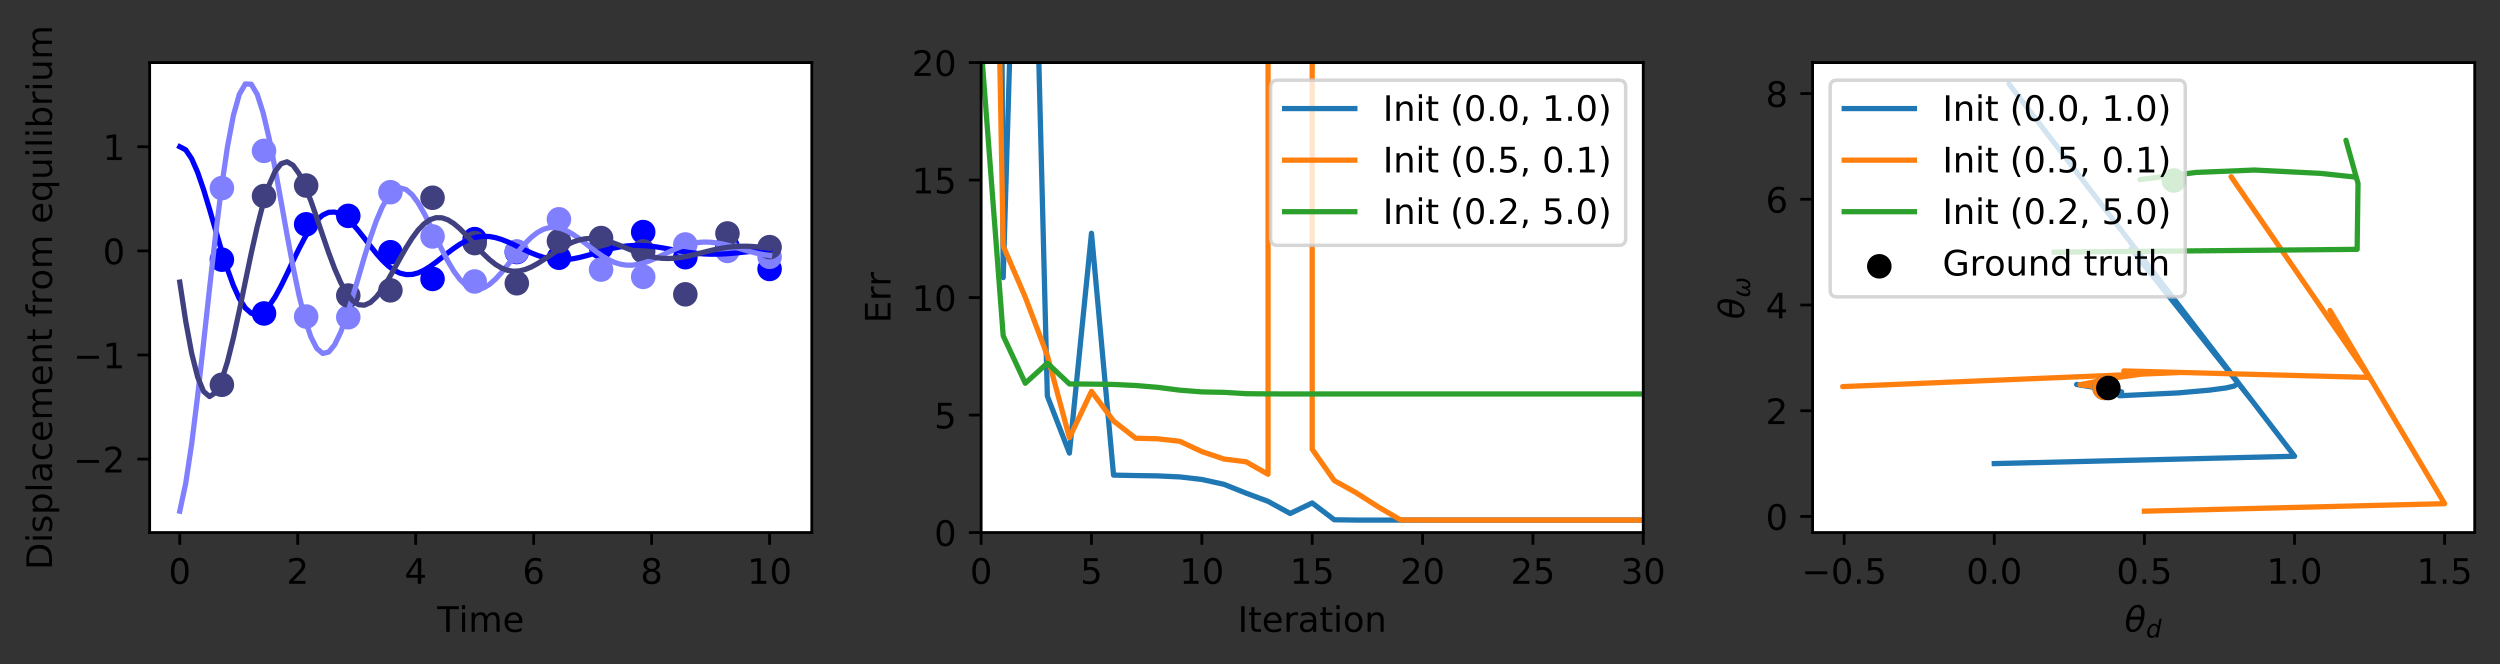 <?xml version="1.0" encoding="utf-8" standalone="no"?>
<!DOCTYPE svg PUBLIC "-//W3C//DTD SVG 1.1//EN"
  "http://www.w3.org/Graphics/SVG/1.1/DTD/svg11.dtd">
<!-- Created with matplotlib (https://matplotlib.org/) -->
<svg height="189.207pt" version="1.1" viewBox="0 0 711.928 189.207" width="711.928pt" xmlns="http://www.w3.org/2000/svg" xmlns:xlink="http://www.w3.org/1999/xlink">
 <rect x="0" y="0" width="711.928" height="189.207" fill="#333333" stroke="none"/>
 <defs>
  <style type="text/css">
*{stroke-linecap:butt;stroke-linejoin:round;}
  </style>
 </defs>
 <g id="figure_1">
  <g id="patch_1">
   <path d="M 0 189.207 
L 711.928 189.207 
L 711.928 0 
L 0 0 
z
" style="fill:none;"/>
  </g>
  <g id="axes_1">
   <g id="patch_2">
    <path d="M 42.62 151.651 
L 231.173 151.651 
L 231.173 17.827 
L 42.62 17.827 
z
" style="fill:#ffffff;"/>
   </g>
   <g id="PathCollection_1">
    <defs>
     <path d="M 0 3 
C 0.796 3 1.559 2.684 2.121 2.121 
C 2.684 1.559 3 0.796 3 0 
C 3 -0.796 2.684 -1.559 2.121 -2.121 
C 1.559 -2.684 0.796 -3 0 -3 
C -0.796 -3 -1.559 -2.684 -2.121 -2.121 
C -2.684 -1.559 -3 -0.796 -3 0 
C -3 0.796 -2.684 1.559 -2.121 2.121 
C -1.559 2.684 -0.796 3 0 3 
z
" id="mba4b31e49a" style="stroke:#0000ff;"/>
    </defs>
    <g clip-path="url(#p2e15082495)">
     <use style="fill:#0000ff;stroke:#0000ff;" x="63.188" xlink:href="#mba4b31e49a" y="73.948"/>
     <use style="fill:#0000ff;stroke:#0000ff;" x="75.186" xlink:href="#mba4b31e49a" y="89.262"/>
     <use style="fill:#0000ff;stroke:#0000ff;" x="87.183" xlink:href="#mba4b31e49a" y="63.878"/>
     <use style="fill:#0000ff;stroke:#0000ff;" x="99.181" xlink:href="#mba4b31e49a" y="61.475"/>
     <use style="fill:#0000ff;stroke:#0000ff;" x="111.178" xlink:href="#mba4b31e49a" y="71.824"/>
     <use style="fill:#0000ff;stroke:#0000ff;" x="123.176" xlink:href="#mba4b31e49a" y="79.429"/>
     <use style="fill:#0000ff;stroke:#0000ff;" x="135.173" xlink:href="#mba4b31e49a" y="68.095"/>
     <use style="fill:#0000ff;stroke:#0000ff;" x="147.171" xlink:href="#mba4b31e49a" y="71.771"/>
     <use style="fill:#0000ff;stroke:#0000ff;" x="159.168" xlink:href="#mba4b31e49a" y="73.397"/>
     <use style="fill:#0000ff;stroke:#0000ff;" x="171.166" xlink:href="#mba4b31e49a" y="70.506"/>
     <use style="fill:#0000ff;stroke:#0000ff;" x="183.163" xlink:href="#mba4b31e49a" y="66.084"/>
     <use style="fill:#0000ff;stroke:#0000ff;" x="195.161" xlink:href="#mba4b31e49a" y="73.243"/>
     <use style="fill:#0000ff;stroke:#0000ff;" x="207.158" xlink:href="#mba4b31e49a" y="70.179"/>
     <use style="fill:#0000ff;stroke:#0000ff;" x="219.156" xlink:href="#mba4b31e49a" y="76.594"/>
    </g>
   </g>
   <g id="PathCollection_2">
    <defs>
     <path d="M 0 3 
C 0.796 3 1.559 2.684 2.121 2.121 
C 2.684 1.559 3 0.796 3 0 
C 3 -0.796 2.684 -1.559 2.121 -2.121 
C 1.559 -2.684 0.796 -3 0 -3 
C -0.796 -3 -1.559 -2.684 -2.121 -2.121 
C -2.684 -1.559 -3 -0.796 -3 0 
C -3 0.796 -2.684 1.559 -2.121 2.121 
C -1.559 2.684 -0.796 3 0 3 
z
" id="m904d36c1ca" style="stroke:#8080ff;"/>
    </defs>
    <g clip-path="url(#p2e15082495)">
     <use style="fill:#8080ff;stroke:#8080ff;" x="63.188" xlink:href="#m904d36c1ca" y="53.566"/>
     <use style="fill:#8080ff;stroke:#8080ff;" x="75.186" xlink:href="#m904d36c1ca" y="42.962"/>
     <use style="fill:#8080ff;stroke:#8080ff;" x="87.183" xlink:href="#m904d36c1ca" y="90.145"/>
     <use style="fill:#8080ff;stroke:#8080ff;" x="99.181" xlink:href="#m904d36c1ca" y="90.338"/>
     <use style="fill:#8080ff;stroke:#8080ff;" x="111.178" xlink:href="#m904d36c1ca" y="54.732"/>
     <use style="fill:#8080ff;stroke:#8080ff;" x="123.176" xlink:href="#m904d36c1ca" y="67.342"/>
     <use style="fill:#8080ff;stroke:#8080ff;" x="135.173" xlink:href="#m904d36c1ca" y="80.157"/>
     <use style="fill:#8080ff;stroke:#8080ff;" x="147.171" xlink:href="#m904d36c1ca" y="71.616"/>
     <use style="fill:#8080ff;stroke:#8080ff;" x="159.168" xlink:href="#m904d36c1ca" y="62.453"/>
     <use style="fill:#8080ff;stroke:#8080ff;" x="171.166" xlink:href="#m904d36c1ca" y="76.771"/>
     <use style="fill:#8080ff;stroke:#8080ff;" x="183.163" xlink:href="#m904d36c1ca" y="78.845"/>
     <use style="fill:#8080ff;stroke:#8080ff;" x="195.161" xlink:href="#m904d36c1ca" y="69.621"/>
     <use style="fill:#8080ff;stroke:#8080ff;" x="207.158" xlink:href="#m904d36c1ca" y="71.455"/>
     <use style="fill:#8080ff;stroke:#8080ff;" x="219.156" xlink:href="#m904d36c1ca" y="73.133"/>
    </g>
   </g>
   <g id="PathCollection_3">
    <defs>
     <path d="M 0 3 
C 0.796 3 1.559 2.684 2.121 2.121 
C 2.684 1.559 3 0.796 3 0 
C 3 -0.796 2.684 -1.559 2.121 -2.121 
C 1.559 -2.684 0.796 -3 0 -3 
C -0.796 -3 -1.559 -2.684 -2.121 -2.121 
C -2.684 -1.559 -3 -0.796 -3 0 
C -3 0.796 -2.684 1.559 -2.121 2.121 
C -1.559 2.684 -0.796 3 0 3 
z
" id="md765d64046" style="stroke:#404080;"/>
    </defs>
    <g clip-path="url(#p2e15082495)">
     <use style="fill:#404080;stroke:#404080;" x="63.188" xlink:href="#md765d64046" y="109.569"/>
     <use style="fill:#404080;stroke:#404080;" x="75.186" xlink:href="#md765d64046" y="55.831"/>
     <use style="fill:#404080;stroke:#404080;" x="87.183" xlink:href="#md765d64046" y="52.833"/>
     <use style="fill:#404080;stroke:#404080;" x="99.181" xlink:href="#md765d64046" y="84.154"/>
     <use style="fill:#404080;stroke:#404080;" x="111.178" xlink:href="#md765d64046" y="82.685"/>
     <use style="fill:#404080;stroke:#404080;" x="123.176" xlink:href="#md765d64046" y="56.315"/>
     <use style="fill:#404080;stroke:#404080;" x="135.173" xlink:href="#md765d64046" y="69.232"/>
     <use style="fill:#404080;stroke:#404080;" x="147.171" xlink:href="#md765d64046" y="80.661"/>
     <use style="fill:#404080;stroke:#404080;" x="159.168" xlink:href="#md765d64046" y="68.639"/>
     <use style="fill:#404080;stroke:#404080;" x="171.166" xlink:href="#md765d64046" y="67.787"/>
     <use style="fill:#404080;stroke:#404080;" x="183.163" xlink:href="#md765d64046" y="71.59"/>
     <use style="fill:#404080;stroke:#404080;" x="195.161" xlink:href="#md765d64046" y="83.815"/>
     <use style="fill:#404080;stroke:#404080;" x="207.158" xlink:href="#md765d64046" y="66.478"/>
     <use style="fill:#404080;stroke:#404080;" x="219.156" xlink:href="#md765d64046" y="70.376"/>
    </g>
   </g>
   <g id="matplotlib.axis_1">
    <g id="xtick_1">
     <g id="line2d_1">
      <defs>
       <path d="M 0 0 
L 0 3.5 
" id="mbeefd536e7" style="stroke:#000000;stroke-width:0.8;"/>
      </defs>
      <g>
       <use style="stroke:#000000;stroke-width:0.8;" x="51.191" xlink:href="#mbeefd536e7" y="151.651"/>
      </g>
     </g>
     <g id="text_1">
      <!-- 0 -->
      <defs>
       <path d="M 31.781 66.406 
Q 24.172 66.406 20.328 58.906 
Q 16.5 51.422 16.5 36.375 
Q 16.5 21.391 20.328 13.891 
Q 24.172 6.391 31.781 6.391 
Q 39.453 6.391 43.281 13.891 
Q 47.125 21.391 47.125 36.375 
Q 47.125 51.422 43.281 58.906 
Q 39.453 66.406 31.781 66.406 
z
M 31.781 74.219 
Q 44.047 74.219 50.516 64.516 
Q 56.984 54.828 56.984 36.375 
Q 56.984 17.969 50.516 8.266 
Q 44.047 -1.422 31.781 -1.422 
Q 19.531 -1.422 13.062 8.266 
Q 6.594 17.969 6.594 36.375 
Q 6.594 54.828 13.062 64.516 
Q 19.531 74.219 31.781 74.219 
z
" id="DejaVuSans-48"/>
      </defs>
      <g transform="translate(48.01 166.249)scale(0.1 -0.1)">
       <use xlink:href="#DejaVuSans-48"/>
      </g>
     </g>
    </g>
    <g id="xtick_2">
     <g id="line2d_2">
      <g>
       <use style="stroke:#000000;stroke-width:0.8;" x="84.784" xlink:href="#mbeefd536e7" y="151.651"/>
      </g>
     </g>
     <g id="text_2">
      <!-- 2 -->
      <defs>
       <path d="M 19.188 8.297 
L 53.609 8.297 
L 53.609 0 
L 7.328 0 
L 7.328 8.297 
Q 12.938 14.109 22.625 23.891 
Q 32.328 33.688 34.812 36.531 
Q 39.547 41.844 41.422 45.531 
Q 43.312 49.219 43.312 52.781 
Q 43.312 58.594 39.234 62.25 
Q 35.156 65.922 28.609 65.922 
Q 23.969 65.922 18.812 64.312 
Q 13.672 62.703 7.812 59.422 
L 7.812 69.391 
Q 13.766 71.781 18.938 73 
Q 24.125 74.219 28.422 74.219 
Q 39.75 74.219 46.484 68.547 
Q 53.219 62.891 53.219 53.422 
Q 53.219 48.922 51.531 44.891 
Q 49.859 40.875 45.406 35.406 
Q 44.188 33.984 37.641 27.219 
Q 31.109 20.453 19.188 8.297 
z
" id="DejaVuSans-50"/>
      </defs>
      <g transform="translate(81.603 166.249)scale(0.1 -0.1)">
       <use xlink:href="#DejaVuSans-50"/>
      </g>
     </g>
    </g>
    <g id="xtick_3">
     <g id="line2d_3">
      <g>
       <use style="stroke:#000000;stroke-width:0.8;" x="118.377" xlink:href="#mbeefd536e7" y="151.651"/>
      </g>
     </g>
     <g id="text_3">
      <!-- 4 -->
      <defs>
       <path d="M 37.797 64.312 
L 12.891 25.391 
L 37.797 25.391 
z
M 35.203 72.906 
L 47.609 72.906 
L 47.609 25.391 
L 58.016 25.391 
L 58.016 17.188 
L 47.609 17.188 
L 47.609 0 
L 37.797 0 
L 37.797 17.188 
L 4.891 17.188 
L 4.891 26.703 
z
" id="DejaVuSans-52"/>
      </defs>
      <g transform="translate(115.196 166.249)scale(0.1 -0.1)">
       <use xlink:href="#DejaVuSans-52"/>
      </g>
     </g>
    </g>
    <g id="xtick_4">
     <g id="line2d_4">
      <g>
       <use style="stroke:#000000;stroke-width:0.8;" x="151.97" xlink:href="#mbeefd536e7" y="151.651"/>
      </g>
     </g>
     <g id="text_4">
      <!-- 6 -->
      <defs>
       <path d="M 33.016 40.375 
Q 26.375 40.375 22.484 35.828 
Q 18.609 31.297 18.609 23.391 
Q 18.609 15.531 22.484 10.953 
Q 26.375 6.391 33.016 6.391 
Q 39.656 6.391 43.531 10.953 
Q 47.406 15.531 47.406 23.391 
Q 47.406 31.297 43.531 35.828 
Q 39.656 40.375 33.016 40.375 
z
M 52.594 71.297 
L 52.594 62.312 
Q 48.875 64.062 45.094 64.984 
Q 41.312 65.922 37.594 65.922 
Q 27.828 65.922 22.672 59.328 
Q 17.531 52.734 16.797 39.406 
Q 19.672 43.656 24.016 45.922 
Q 28.375 48.188 33.594 48.188 
Q 44.578 48.188 50.953 41.516 
Q 57.328 34.859 57.328 23.391 
Q 57.328 12.156 50.688 5.359 
Q 44.047 -1.422 33.016 -1.422 
Q 20.359 -1.422 13.672 8.266 
Q 6.984 17.969 6.984 36.375 
Q 6.984 53.656 15.188 63.938 
Q 23.391 74.219 37.203 74.219 
Q 40.922 74.219 44.703 73.484 
Q 48.484 72.75 52.594 71.297 
z
" id="DejaVuSans-54"/>
      </defs>
      <g transform="translate(148.789 166.249)scale(0.1 -0.1)">
       <use xlink:href="#DejaVuSans-54"/>
      </g>
     </g>
    </g>
    <g id="xtick_5">
     <g id="line2d_5">
      <g>
       <use style="stroke:#000000;stroke-width:0.8;" x="185.563" xlink:href="#mbeefd536e7" y="151.651"/>
      </g>
     </g>
     <g id="text_5">
      <!-- 8 -->
      <defs>
       <path d="M 31.781 34.625 
Q 24.75 34.625 20.719 30.859 
Q 16.703 27.094 16.703 20.516 
Q 16.703 13.922 20.719 10.156 
Q 24.75 6.391 31.781 6.391 
Q 38.812 6.391 42.859 10.172 
Q 46.922 13.969 46.922 20.516 
Q 46.922 27.094 42.891 30.859 
Q 38.875 34.625 31.781 34.625 
z
M 21.922 38.812 
Q 15.578 40.375 12.031 44.719 
Q 8.5 49.078 8.5 55.328 
Q 8.5 64.062 14.719 69.141 
Q 20.953 74.219 31.781 74.219 
Q 42.672 74.219 48.875 69.141 
Q 55.078 64.062 55.078 55.328 
Q 55.078 49.078 51.531 44.719 
Q 48 40.375 41.703 38.812 
Q 48.828 37.156 52.797 32.312 
Q 56.781 27.484 56.781 20.516 
Q 56.781 9.906 50.312 4.234 
Q 43.844 -1.422 31.781 -1.422 
Q 19.734 -1.422 13.25 4.234 
Q 6.781 9.906 6.781 20.516 
Q 6.781 27.484 10.781 32.312 
Q 14.797 37.156 21.922 38.812 
z
M 18.312 54.391 
Q 18.312 48.734 21.844 45.562 
Q 25.391 42.391 31.781 42.391 
Q 38.141 42.391 41.719 45.562 
Q 45.312 48.734 45.312 54.391 
Q 45.312 60.062 41.719 63.234 
Q 38.141 66.406 31.781 66.406 
Q 25.391 66.406 21.844 63.234 
Q 18.312 60.062 18.312 54.391 
z
" id="DejaVuSans-56"/>
      </defs>
      <g transform="translate(182.381 166.249)scale(0.1 -0.1)">
       <use xlink:href="#DejaVuSans-56"/>
      </g>
     </g>
    </g>
    <g id="xtick_6">
     <g id="line2d_6">
      <g>
       <use style="stroke:#000000;stroke-width:0.8;" x="219.156" xlink:href="#mbeefd536e7" y="151.651"/>
      </g>
     </g>
     <g id="text_6">
      <!-- 10 -->
      <defs>
       <path d="M 12.406 8.297 
L 28.516 8.297 
L 28.516 63.922 
L 10.984 60.406 
L 10.984 69.391 
L 28.422 72.906 
L 38.281 72.906 
L 38.281 8.297 
L 54.391 8.297 
L 54.391 0 
L 12.406 0 
z
" id="DejaVuSans-49"/>
      </defs>
      <g transform="translate(212.793 166.249)scale(0.1 -0.1)">
       <use xlink:href="#DejaVuSans-49"/>
       <use x="63.623" xlink:href="#DejaVuSans-48"/>
      </g>
     </g>
    </g>
    <g id="text_7">
     <!-- Time -->
     <defs>
      <path d="M -0.297 72.906 
L 61.375 72.906 
L 61.375 64.594 
L 35.5 64.594 
L 35.5 0 
L 25.594 0 
L 25.594 64.594 
L -0.297 64.594 
z
" id="DejaVuSans-84"/>
      <path d="M 9.422 54.688 
L 18.406 54.688 
L 18.406 0 
L 9.422 0 
z
M 9.422 75.984 
L 18.406 75.984 
L 18.406 64.594 
L 9.422 64.594 
z
" id="DejaVuSans-105"/>
      <path d="M 52 44.188 
Q 55.375 50.25 60.062 53.125 
Q 64.75 56 71.094 56 
Q 79.641 56 84.281 50.016 
Q 88.922 44.047 88.922 33.016 
L 88.922 0 
L 79.891 0 
L 79.891 32.719 
Q 79.891 40.578 77.094 44.375 
Q 74.312 48.188 68.609 48.188 
Q 61.625 48.188 57.562 43.547 
Q 53.516 38.922 53.516 30.906 
L 53.516 0 
L 44.484 0 
L 44.484 32.719 
Q 44.484 40.625 41.703 44.406 
Q 38.922 48.188 33.109 48.188 
Q 26.219 48.188 22.156 43.531 
Q 18.109 38.875 18.109 30.906 
L 18.109 0 
L 9.078 0 
L 9.078 54.688 
L 18.109 54.688 
L 18.109 46.188 
Q 21.188 51.219 25.484 53.609 
Q 29.781 56 35.688 56 
Q 41.656 56 45.828 52.969 
Q 50 49.953 52 44.188 
z
" id="DejaVuSans-109"/>
      <path d="M 56.203 29.594 
L 56.203 25.203 
L 14.891 25.203 
Q 15.484 15.922 20.484 11.062 
Q 25.484 6.203 34.422 6.203 
Q 39.594 6.203 44.453 7.469 
Q 49.312 8.734 54.109 11.281 
L 54.109 2.781 
Q 49.266 0.734 44.188 -0.344 
Q 39.109 -1.422 33.891 -1.422 
Q 20.797 -1.422 13.156 6.188 
Q 5.516 13.812 5.516 26.812 
Q 5.516 40.234 12.766 48.109 
Q 20.016 56 32.328 56 
Q 43.359 56 49.781 48.891 
Q 56.203 41.797 56.203 29.594 
z
M 47.219 32.234 
Q 47.125 39.594 43.094 43.984 
Q 39.062 48.391 32.422 48.391 
Q 24.906 48.391 20.391 44.141 
Q 15.875 39.891 15.188 32.172 
z
" id="DejaVuSans-101"/>
     </defs>
     <g transform="translate(124.509 179.927)scale(0.1 -0.1)">
      <use xlink:href="#DejaVuSans-84"/>
      <use x="61.037" xlink:href="#DejaVuSans-105"/>
      <use x="88.82" xlink:href="#DejaVuSans-109"/>
      <use x="186.232" xlink:href="#DejaVuSans-101"/>
     </g>
    </g>
   </g>
   <g id="matplotlib.axis_2">
    <g id="ytick_1">
     <g id="line2d_7">
      <defs>
       <path d="M 0 0 
L -3.5 0 
" id="mc8de9f9ff7" style="stroke:#000000;stroke-width:0.8;"/>
      </defs>
      <g>
       <use style="stroke:#000000;stroke-width:0.8;" x="42.62" xlink:href="#mc8de9f9ff7" y="130.742"/>
      </g>
     </g>
     <g id="text_8">
      <!-- −2 -->
      <defs>
       <path d="M 10.594 35.5 
L 73.188 35.5 
L 73.188 27.203 
L 10.594 27.203 
z
" id="DejaVuSans-8722"/>
      </defs>
      <g transform="translate(20.878 134.541)scale(0.1 -0.1)">
       <use xlink:href="#DejaVuSans-8722"/>
       <use x="83.789" xlink:href="#DejaVuSans-50"/>
      </g>
     </g>
    </g>
    <g id="ytick_2">
     <g id="line2d_8">
      <g>
       <use style="stroke:#000000;stroke-width:0.8;" x="42.62" xlink:href="#mc8de9f9ff7" y="101.09"/>
      </g>
     </g>
     <g id="text_9">
      <!-- −1 -->
      <g transform="translate(20.878 104.889)scale(0.1 -0.1)">
       <use xlink:href="#DejaVuSans-8722"/>
       <use x="83.789" xlink:href="#DejaVuSans-49"/>
      </g>
     </g>
    </g>
    <g id="ytick_3">
     <g id="line2d_9">
      <g>
       <use style="stroke:#000000;stroke-width:0.8;" x="42.62" xlink:href="#mc8de9f9ff7" y="71.437"/>
      </g>
     </g>
     <g id="text_10">
      <!-- 0 -->
      <g transform="translate(29.258 75.237)scale(0.1 -0.1)">
       <use xlink:href="#DejaVuSans-48"/>
      </g>
     </g>
    </g>
    <g id="ytick_4">
     <g id="line2d_10">
      <g>
       <use style="stroke:#000000;stroke-width:0.8;" x="42.62" xlink:href="#mc8de9f9ff7" y="41.785"/>
      </g>
     </g>
     <g id="text_11">
      <!-- 1 -->
      <g transform="translate(29.258 45.584)scale(0.1 -0.1)">
       <use xlink:href="#DejaVuSans-49"/>
      </g>
     </g>
    </g>
    <g id="text_12">
     <!-- Displacement from equilibrium -->
     <defs>
      <path d="M 19.672 64.797 
L 19.672 8.109 
L 31.594 8.109 
Q 46.688 8.109 53.688 14.938 
Q 60.688 21.781 60.688 36.531 
Q 60.688 51.172 53.688 57.984 
Q 46.688 64.797 31.594 64.797 
z
M 9.812 72.906 
L 30.078 72.906 
Q 51.266 72.906 61.172 64.094 
Q 71.094 55.281 71.094 36.531 
Q 71.094 17.672 61.125 8.828 
Q 51.172 0 30.078 0 
L 9.812 0 
z
" id="DejaVuSans-68"/>
      <path d="M 44.281 53.078 
L 44.281 44.578 
Q 40.484 46.531 36.375 47.5 
Q 32.281 48.484 27.875 48.484 
Q 21.188 48.484 17.844 46.438 
Q 14.5 44.391 14.5 40.281 
Q 14.5 37.156 16.891 35.375 
Q 19.281 33.594 26.516 31.984 
L 29.594 31.297 
Q 39.156 29.25 43.188 25.516 
Q 47.219 21.781 47.219 15.094 
Q 47.219 7.469 41.188 3.016 
Q 35.156 -1.422 24.609 -1.422 
Q 20.219 -1.422 15.453 -0.562 
Q 10.688 0.297 5.422 2 
L 5.422 11.281 
Q 10.406 8.688 15.234 7.391 
Q 20.062 6.109 24.812 6.109 
Q 31.156 6.109 34.562 8.281 
Q 37.984 10.453 37.984 14.406 
Q 37.984 18.062 35.516 20.016 
Q 33.062 21.969 24.703 23.781 
L 21.578 24.516 
Q 13.234 26.266 9.516 29.906 
Q 5.812 33.547 5.812 39.891 
Q 5.812 47.609 11.281 51.797 
Q 16.75 56 26.812 56 
Q 31.781 56 36.172 55.266 
Q 40.578 54.547 44.281 53.078 
z
" id="DejaVuSans-115"/>
      <path d="M 18.109 8.203 
L 18.109 -20.797 
L 9.078 -20.797 
L 9.078 54.688 
L 18.109 54.688 
L 18.109 46.391 
Q 20.953 51.266 25.266 53.625 
Q 29.594 56 35.594 56 
Q 45.562 56 51.781 48.094 
Q 58.016 40.188 58.016 27.297 
Q 58.016 14.406 51.781 6.484 
Q 45.562 -1.422 35.594 -1.422 
Q 29.594 -1.422 25.266 0.953 
Q 20.953 3.328 18.109 8.203 
z
M 48.688 27.297 
Q 48.688 37.203 44.609 42.844 
Q 40.531 48.484 33.406 48.484 
Q 26.266 48.484 22.188 42.844 
Q 18.109 37.203 18.109 27.297 
Q 18.109 17.391 22.188 11.75 
Q 26.266 6.109 33.406 6.109 
Q 40.531 6.109 44.609 11.75 
Q 48.688 17.391 48.688 27.297 
z
" id="DejaVuSans-112"/>
      <path d="M 9.422 75.984 
L 18.406 75.984 
L 18.406 0 
L 9.422 0 
z
" id="DejaVuSans-108"/>
      <path d="M 34.281 27.484 
Q 23.391 27.484 19.188 25 
Q 14.984 22.516 14.984 16.5 
Q 14.984 11.719 18.141 8.906 
Q 21.297 6.109 26.703 6.109 
Q 34.188 6.109 38.703 11.406 
Q 43.219 16.703 43.219 25.484 
L 43.219 27.484 
z
M 52.203 31.203 
L 52.203 0 
L 43.219 0 
L 43.219 8.297 
Q 40.141 3.328 35.547 0.953 
Q 30.953 -1.422 24.312 -1.422 
Q 15.922 -1.422 10.953 3.297 
Q 6 8.016 6 15.922 
Q 6 25.141 12.172 29.828 
Q 18.359 34.516 30.609 34.516 
L 43.219 34.516 
L 43.219 35.406 
Q 43.219 41.609 39.141 45 
Q 35.062 48.391 27.688 48.391 
Q 23 48.391 18.547 47.266 
Q 14.109 46.141 10.016 43.891 
L 10.016 52.203 
Q 14.938 54.109 19.578 55.047 
Q 24.219 56 28.609 56 
Q 40.484 56 46.344 49.844 
Q 52.203 43.703 52.203 31.203 
z
" id="DejaVuSans-97"/>
      <path d="M 48.781 52.594 
L 48.781 44.188 
Q 44.969 46.297 41.141 47.344 
Q 37.312 48.391 33.406 48.391 
Q 24.656 48.391 19.812 42.844 
Q 14.984 37.312 14.984 27.297 
Q 14.984 17.281 19.812 11.734 
Q 24.656 6.203 33.406 6.203 
Q 37.312 6.203 41.141 7.25 
Q 44.969 8.297 48.781 10.406 
L 48.781 2.094 
Q 45.016 0.344 40.984 -0.531 
Q 36.969 -1.422 32.422 -1.422 
Q 20.062 -1.422 12.781 6.344 
Q 5.516 14.109 5.516 27.297 
Q 5.516 40.672 12.859 48.328 
Q 20.219 56 33.016 56 
Q 37.156 56 41.109 55.141 
Q 45.062 54.297 48.781 52.594 
z
" id="DejaVuSans-99"/>
      <path d="M 54.891 33.016 
L 54.891 0 
L 45.906 0 
L 45.906 32.719 
Q 45.906 40.484 42.875 44.328 
Q 39.844 48.188 33.797 48.188 
Q 26.516 48.188 22.312 43.547 
Q 18.109 38.922 18.109 30.906 
L 18.109 0 
L 9.078 0 
L 9.078 54.688 
L 18.109 54.688 
L 18.109 46.188 
Q 21.344 51.125 25.703 53.562 
Q 30.078 56 35.797 56 
Q 45.219 56 50.047 50.172 
Q 54.891 44.344 54.891 33.016 
z
" id="DejaVuSans-110"/>
      <path d="M 18.312 70.219 
L 18.312 54.688 
L 36.812 54.688 
L 36.812 47.703 
L 18.312 47.703 
L 18.312 18.016 
Q 18.312 11.328 20.141 9.422 
Q 21.969 7.516 27.594 7.516 
L 36.812 7.516 
L 36.812 0 
L 27.594 0 
Q 17.188 0 13.234 3.875 
Q 9.281 7.766 9.281 18.016 
L 9.281 47.703 
L 2.688 47.703 
L 2.688 54.688 
L 9.281 54.688 
L 9.281 70.219 
z
" id="DejaVuSans-116"/>
      <path id="DejaVuSans-32"/>
      <path d="M 37.109 75.984 
L 37.109 68.5 
L 28.516 68.5 
Q 23.688 68.5 21.797 66.547 
Q 19.922 64.594 19.922 59.516 
L 19.922 54.688 
L 34.719 54.688 
L 34.719 47.703 
L 19.922 47.703 
L 19.922 0 
L 10.891 0 
L 10.891 47.703 
L 2.297 47.703 
L 2.297 54.688 
L 10.891 54.688 
L 10.891 58.5 
Q 10.891 67.625 15.141 71.797 
Q 19.391 75.984 28.609 75.984 
z
" id="DejaVuSans-102"/>
      <path d="M 41.109 46.297 
Q 39.594 47.172 37.812 47.578 
Q 36.031 48 33.891 48 
Q 26.266 48 22.188 43.047 
Q 18.109 38.094 18.109 28.812 
L 18.109 0 
L 9.078 0 
L 9.078 54.688 
L 18.109 54.688 
L 18.109 46.188 
Q 20.953 51.172 25.484 53.578 
Q 30.031 56 36.531 56 
Q 37.453 56 38.578 55.875 
Q 39.703 55.766 41.062 55.516 
z
" id="DejaVuSans-114"/>
      <path d="M 30.609 48.391 
Q 23.391 48.391 19.188 42.75 
Q 14.984 37.109 14.984 27.297 
Q 14.984 17.484 19.156 11.844 
Q 23.344 6.203 30.609 6.203 
Q 37.797 6.203 41.984 11.859 
Q 46.188 17.531 46.188 27.297 
Q 46.188 37.016 41.984 42.703 
Q 37.797 48.391 30.609 48.391 
z
M 30.609 56 
Q 42.328 56 49.016 48.375 
Q 55.719 40.766 55.719 27.297 
Q 55.719 13.875 49.016 6.219 
Q 42.328 -1.422 30.609 -1.422 
Q 18.844 -1.422 12.172 6.219 
Q 5.516 13.875 5.516 27.297 
Q 5.516 40.766 12.172 48.375 
Q 18.844 56 30.609 56 
z
" id="DejaVuSans-111"/>
      <path d="M 14.797 27.297 
Q 14.797 17.391 18.875 11.75 
Q 22.953 6.109 30.078 6.109 
Q 37.203 6.109 41.297 11.75 
Q 45.406 17.391 45.406 27.297 
Q 45.406 37.203 41.297 42.844 
Q 37.203 48.484 30.078 48.484 
Q 22.953 48.484 18.875 42.844 
Q 14.797 37.203 14.797 27.297 
z
M 45.406 8.203 
Q 42.578 3.328 38.25 0.953 
Q 33.938 -1.422 27.875 -1.422 
Q 17.969 -1.422 11.734 6.484 
Q 5.516 14.406 5.516 27.297 
Q 5.516 40.188 11.734 48.094 
Q 17.969 56 27.875 56 
Q 33.938 56 38.25 53.625 
Q 42.578 51.266 45.406 46.391 
L 45.406 54.688 
L 54.391 54.688 
L 54.391 -20.797 
L 45.406 -20.797 
z
" id="DejaVuSans-113"/>
      <path d="M 8.5 21.578 
L 8.5 54.688 
L 17.484 54.688 
L 17.484 21.922 
Q 17.484 14.156 20.5 10.266 
Q 23.531 6.391 29.594 6.391 
Q 36.859 6.391 41.078 11.031 
Q 45.312 15.672 45.312 23.688 
L 45.312 54.688 
L 54.297 54.688 
L 54.297 0 
L 45.312 0 
L 45.312 8.406 
Q 42.047 3.422 37.719 1 
Q 33.406 -1.422 27.688 -1.422 
Q 18.266 -1.422 13.375 4.438 
Q 8.5 10.297 8.5 21.578 
z
M 31.109 56 
z
" id="DejaVuSans-117"/>
      <path d="M 48.688 27.297 
Q 48.688 37.203 44.609 42.844 
Q 40.531 48.484 33.406 48.484 
Q 26.266 48.484 22.188 42.844 
Q 18.109 37.203 18.109 27.297 
Q 18.109 17.391 22.188 11.75 
Q 26.266 6.109 33.406 6.109 
Q 40.531 6.109 44.609 11.75 
Q 48.688 17.391 48.688 27.297 
z
M 18.109 46.391 
Q 20.953 51.266 25.266 53.625 
Q 29.594 56 35.594 56 
Q 45.562 56 51.781 48.094 
Q 58.016 40.188 58.016 27.297 
Q 58.016 14.406 51.781 6.484 
Q 45.562 -1.422 35.594 -1.422 
Q 29.594 -1.422 25.266 0.953 
Q 20.953 3.328 18.109 8.203 
L 18.109 0 
L 9.078 0 
L 9.078 75.984 
L 18.109 75.984 
z
" id="DejaVuSans-98"/>
     </defs>
     <g transform="translate(14.798 162.278)rotate(-90)scale(0.1 -0.1)">
      <use xlink:href="#DejaVuSans-68"/>
      <use x="77.002" xlink:href="#DejaVuSans-105"/>
      <use x="104.785" xlink:href="#DejaVuSans-115"/>
      <use x="156.885" xlink:href="#DejaVuSans-112"/>
      <use x="220.361" xlink:href="#DejaVuSans-108"/>
      <use x="248.145" xlink:href="#DejaVuSans-97"/>
      <use x="309.424" xlink:href="#DejaVuSans-99"/>
      <use x="364.404" xlink:href="#DejaVuSans-101"/>
      <use x="425.928" xlink:href="#DejaVuSans-109"/>
      <use x="523.34" xlink:href="#DejaVuSans-101"/>
      <use x="584.863" xlink:href="#DejaVuSans-110"/>
      <use x="648.242" xlink:href="#DejaVuSans-116"/>
      <use x="687.451" xlink:href="#DejaVuSans-32"/>
      <use x="719.238" xlink:href="#DejaVuSans-102"/>
      <use x="754.443" xlink:href="#DejaVuSans-114"/>
      <use x="795.525" xlink:href="#DejaVuSans-111"/>
      <use x="856.707" xlink:href="#DejaVuSans-109"/>
      <use x="954.119" xlink:href="#DejaVuSans-32"/>
      <use x="985.906" xlink:href="#DejaVuSans-101"/>
      <use x="1047.43" xlink:href="#DejaVuSans-113"/>
      <use x="1110.906" xlink:href="#DejaVuSans-117"/>
      <use x="1174.285" xlink:href="#DejaVuSans-105"/>
      <use x="1202.068" xlink:href="#DejaVuSans-108"/>
      <use x="1229.852" xlink:href="#DejaVuSans-105"/>
      <use x="1257.635" xlink:href="#DejaVuSans-98"/>
      <use x="1321.111" xlink:href="#DejaVuSans-114"/>
      <use x="1362.225" xlink:href="#DejaVuSans-105"/>
      <use x="1390.008" xlink:href="#DejaVuSans-117"/>
      <use x="1453.387" xlink:href="#DejaVuSans-109"/>
     </g>
    </g>
   </g>
   <g id="line2d_11">
    <path clip-path="url(#p2e15082495)" d="M 51.191 41.785 
L 52.887 42.673 
L 54.584 45.195 
L 56.281 49.082 
L 57.977 54.003 
L 59.674 59.591 
L 61.371 65.466 
L 63.067 71.26 
L 64.764 76.636 
L 66.46 81.308 
L 68.157 85.051 
L 69.854 87.713 
L 71.55 89.216 
L 73.247 89.557 
L 74.943 88.802 
L 76.64 87.077 
L 78.337 84.554 
L 80.033 81.443 
L 81.73 77.97 
L 83.427 74.368 
L 85.123 70.858 
L 86.82 67.642 
L 88.516 64.889 
L 90.213 62.725 
L 91.91 61.237 
L 93.606 60.461 
L 95.303 60.392 
L 96.999 60.98 
L 98.696 62.143 
L 100.393 63.77 
L 102.089 65.729 
L 103.786 67.881 
L 105.483 70.085 
L 107.179 72.205 
L 108.876 74.123 
L 110.572 75.741 
L 112.269 76.985 
L 113.966 77.809 
L 115.662 78.196 
L 117.359 78.154 
L 119.055 77.719 
L 120.752 76.944 
L 122.449 75.901 
L 124.145 74.672 
L 125.842 73.342 
L 127.539 71.998 
L 129.235 70.72 
L 130.932 69.579 
L 132.628 68.632 
L 134.325 67.92 
L 136.022 67.47 
L 137.718 67.287 
L 139.415 67.363 
L 141.111 67.674 
L 142.808 68.184 
L 144.505 68.85 
L 146.201 69.619 
L 147.898 70.438 
L 149.595 71.256 
L 151.291 72.025 
L 152.988 72.701 
L 154.684 73.254 
L 156.381 73.658 
L 158.078 73.9 
L 159.774 73.98 
L 161.471 73.903 
L 163.167 73.686 
L 164.864 73.352 
L 166.561 72.93 
L 168.257 72.451 
L 169.954 71.947 
L 171.65 71.45 
L 173.347 70.99 
L 175.044 70.589 
L 176.74 70.269 
L 178.437 70.041 
L 180.134 69.913 
L 181.83 69.884 
L 183.527 69.949 
L 185.223 70.097 
L 186.92 70.314 
L 188.617 70.581 
L 190.313 70.879 
L 192.01 71.187 
L 193.706 71.488 
L 195.403 71.764 
L 197.1 72 
L 198.796 72.185 
L 200.493 72.312 
L 202.19 72.379 
L 203.886 72.384 
L 205.583 72.334 
L 207.279 72.234 
L 208.976 72.094 
L 210.673 71.926 
L 212.369 71.741 
L 214.066 71.552 
L 215.762 71.371 
L 217.459 71.206 
L 219.156 71.068 
" style="fill:none;stroke:#0000ff;stroke-linecap:square;stroke-width:1.5;"/>
   </g>
   <g id="line2d_12">
    <path clip-path="url(#p2e15082495)" d="M 51.191 145.568 
L 52.887 137.642 
L 54.584 126.389 
L 56.281 112.719 
L 57.977 97.619 
L 59.674 82.088 
L 61.371 67.074 
L 63.067 53.428 
L 64.764 41.855 
L 66.46 32.886 
L 68.157 26.858 
L 69.854 23.91 
L 71.55 23.99 
L 73.247 26.868 
L 74.943 32.167 
L 76.64 39.396 
L 78.337 47.985 
L 80.033 57.326 
L 81.73 66.81 
L 83.427 75.867 
L 85.123 83.993 
L 86.82 90.776 
L 88.516 95.915 
L 90.213 99.227 
L 91.91 100.652 
L 93.606 100.245 
L 95.303 98.166 
L 96.999 94.66 
L 98.696 90.04 
L 100.393 84.663 
L 102.089 78.901 
L 103.786 73.124 
L 105.483 67.674 
L 107.179 62.849 
L 108.876 58.888 
L 110.572 55.962 
L 112.269 54.166 
L 113.966 53.525 
L 115.662 53.989 
L 117.359 55.45 
L 119.055 57.749 
L 120.752 60.686 
L 122.449 64.042 
L 124.145 67.587 
L 125.842 71.098 
L 127.539 74.369 
L 129.235 77.226 
L 130.932 79.529 
L 132.628 81.183 
L 134.325 82.14 
L 136.022 82.393 
L 137.718 81.98 
L 139.415 80.974 
L 141.111 79.479 
L 142.808 77.619 
L 144.505 75.531 
L 146.201 73.355 
L 147.898 71.227 
L 149.595 69.269 
L 151.291 67.583 
L 152.988 66.25 
L 154.684 65.322 
L 156.381 64.824 
L 158.078 64.754 
L 159.774 65.083 
L 161.471 65.764 
L 163.167 66.731 
L 164.864 67.903 
L 166.561 69.198 
L 168.257 70.53 
L 169.954 71.817 
L 171.65 72.986 
L 173.347 73.978 
L 175.044 74.746 
L 176.74 75.261 
L 178.437 75.513 
L 180.134 75.505 
L 181.83 75.257 
L 183.527 74.802 
L 185.223 74.181 
L 186.92 73.445 
L 188.617 72.644 
L 190.313 71.83 
L 192.01 71.054 
L 193.706 70.358 
L 195.403 69.777 
L 197.1 69.337 
L 198.796 69.054 
L 200.493 68.932 
L 202.19 68.968 
L 203.886 69.147 
L 205.583 69.448 
L 207.279 69.844 
L 208.976 70.305 
L 210.673 70.8 
L 212.369 71.295 
L 214.066 71.762 
L 215.762 72.175 
L 217.459 72.515 
L 219.156 72.765 
" style="fill:none;stroke:#8080ff;stroke-linecap:square;stroke-width:1.5;"/>
   </g>
   <g id="line2d_13">
    <path clip-path="url(#p2e15082495)" d="M 51.191 80.333 
L 52.887 91.481 
L 54.584 100.62 
L 56.281 107.359 
L 57.977 111.477 
L 59.674 112.924 
L 61.371 111.812 
L 63.067 108.396 
L 64.764 103.047 
L 66.46 96.226 
L 68.157 88.443 
L 69.854 80.231 
L 71.55 72.105 
L 73.247 64.54 
L 74.943 57.942 
L 76.64 52.63 
L 78.337 48.821 
L 80.033 46.631 
L 81.73 46.069 
L 83.427 47.047 
L 85.123 49.395 
L 86.82 52.873 
L 88.516 57.19 
L 90.213 62.031 
L 91.91 67.07 
L 93.606 71.995 
L 95.303 76.523 
L 96.999 80.415 
L 98.696 83.49 
L 100.393 85.625 
L 102.089 86.763 
L 103.786 86.912 
L 105.483 86.135 
L 107.179 84.546 
L 108.876 82.3 
L 110.572 79.578 
L 112.269 76.576 
L 113.966 73.492 
L 115.662 70.515 
L 117.359 67.812 
L 119.055 65.523 
L 120.752 63.753 
L 122.449 62.568 
L 124.145 61.994 
L 125.842 62.021 
L 127.539 62.603 
L 129.235 63.664 
L 130.932 65.106 
L 132.628 66.815 
L 134.325 68.672 
L 136.022 70.555 
L 137.718 72.35 
L 139.415 73.96 
L 141.111 75.301 
L 142.808 76.314 
L 144.505 76.965 
L 146.201 77.241 
L 147.898 77.153 
L 149.595 76.734 
L 151.291 76.033 
L 152.988 75.112 
L 154.684 74.042 
L 156.381 72.897 
L 158.078 71.75 
L 159.774 70.67 
L 161.471 69.715 
L 163.167 68.932 
L 164.864 68.355 
L 166.561 68.003 
L 168.257 67.88 
L 169.954 67.976 
L 171.65 68.27 
L 173.347 68.729 
L 175.044 69.315 
L 176.74 69.982 
L 178.437 70.687 
L 180.134 71.383 
L 181.83 72.031 
L 183.527 72.597 
L 185.223 73.052 
L 186.92 73.378 
L 188.617 73.565 
L 190.313 73.612 
L 192.01 73.528 
L 193.706 73.326 
L 195.403 73.028 
L 197.1 72.657 
L 198.796 72.242 
L 200.493 71.81 
L 202.19 71.388 
L 203.886 71 
L 205.583 70.666 
L 207.279 70.403 
L 208.976 70.22 
L 210.673 70.123 
L 212.369 70.111 
L 214.066 70.178 
L 215.762 70.314 
L 217.459 70.507 
L 219.156 70.74 
" style="fill:none;stroke:#404080;stroke-linecap:square;stroke-width:1.5;"/>
   </g>
   <g id="patch_3">
    <path d="M 42.62 151.651 
L 42.62 17.827 
" style="fill:none;stroke:#000000;stroke-linecap:square;stroke-linejoin:miter;stroke-width:0.8;"/>
   </g>
   <g id="patch_4">
    <path d="M 231.173 151.651 
L 231.173 17.827 
" style="fill:none;stroke:#000000;stroke-linecap:square;stroke-linejoin:miter;stroke-width:0.8;"/>
   </g>
   <g id="patch_5">
    <path d="M 42.62 151.651 
L 231.173 151.651 
" style="fill:none;stroke:#000000;stroke-linecap:square;stroke-linejoin:miter;stroke-width:0.8;"/>
   </g>
   <g id="patch_6">
    <path d="M 42.62 17.827 
L 231.173 17.827 
" style="fill:none;stroke:#000000;stroke-linecap:square;stroke-linejoin:miter;stroke-width:0.8;"/>
   </g>
  </g>
  <g id="axes_2">
   <g id="patch_7">
    <path d="M 279.398 151.651 
L 467.95 151.651 
L 467.95 17.827 
L 279.398 17.827 
z
" style="fill:#ffffff;"/>
   </g>
   <g id="matplotlib.axis_3">
    <g id="xtick_7">
     <g id="line2d_14">
      <g>
       <use style="stroke:#000000;stroke-width:0.8;" x="279.398" xlink:href="#mbeefd536e7" y="151.651"/>
      </g>
     </g>
     <g id="text_13">
      <!-- 0 -->
      <g transform="translate(276.217 166.249)scale(0.1 -0.1)">
       <use xlink:href="#DejaVuSans-48"/>
      </g>
     </g>
    </g>
    <g id="xtick_8">
     <g id="line2d_15">
      <g>
       <use style="stroke:#000000;stroke-width:0.8;" x="310.823" xlink:href="#mbeefd536e7" y="151.651"/>
      </g>
     </g>
     <g id="text_14">
      <!-- 5 -->
      <defs>
       <path d="M 10.797 72.906 
L 49.516 72.906 
L 49.516 64.594 
L 19.828 64.594 
L 19.828 46.734 
Q 21.969 47.469 24.109 47.828 
Q 26.266 48.188 28.422 48.188 
Q 40.625 48.188 47.75 41.5 
Q 54.891 34.812 54.891 23.391 
Q 54.891 11.625 47.562 5.094 
Q 40.234 -1.422 26.906 -1.422 
Q 22.312 -1.422 17.547 -0.641 
Q 12.797 0.141 7.719 1.703 
L 7.719 11.625 
Q 12.109 9.234 16.797 8.062 
Q 21.484 6.891 26.703 6.891 
Q 35.156 6.891 40.078 11.328 
Q 45.016 15.766 45.016 23.391 
Q 45.016 31 40.078 35.438 
Q 35.156 39.891 26.703 39.891 
Q 22.75 39.891 18.812 39.016 
Q 14.891 38.141 10.797 36.281 
z
" id="DejaVuSans-53"/>
      </defs>
      <g transform="translate(307.642 166.249)scale(0.1 -0.1)">
       <use xlink:href="#DejaVuSans-53"/>
      </g>
     </g>
    </g>
    <g id="xtick_9">
     <g id="line2d_16">
      <g>
       <use style="stroke:#000000;stroke-width:0.8;" x="342.249" xlink:href="#mbeefd536e7" y="151.651"/>
      </g>
     </g>
     <g id="text_15">
      <!-- 10 -->
      <g transform="translate(335.886 166.249)scale(0.1 -0.1)">
       <use xlink:href="#DejaVuSans-49"/>
       <use x="63.623" xlink:href="#DejaVuSans-48"/>
      </g>
     </g>
    </g>
    <g id="xtick_10">
     <g id="line2d_17">
      <g>
       <use style="stroke:#000000;stroke-width:0.8;" x="373.674" xlink:href="#mbeefd536e7" y="151.651"/>
      </g>
     </g>
     <g id="text_16">
      <!-- 15 -->
      <g transform="translate(367.312 166.249)scale(0.1 -0.1)">
       <use xlink:href="#DejaVuSans-49"/>
       <use x="63.623" xlink:href="#DejaVuSans-53"/>
      </g>
     </g>
    </g>
    <g id="xtick_11">
     <g id="line2d_18">
      <g>
       <use style="stroke:#000000;stroke-width:0.8;" x="405.1" xlink:href="#mbeefd536e7" y="151.651"/>
      </g>
     </g>
     <g id="text_17">
      <!-- 20 -->
      <g transform="translate(398.737 166.249)scale(0.1 -0.1)">
       <use xlink:href="#DejaVuSans-50"/>
       <use x="63.623" xlink:href="#DejaVuSans-48"/>
      </g>
     </g>
    </g>
    <g id="xtick_12">
     <g id="line2d_19">
      <g>
       <use style="stroke:#000000;stroke-width:0.8;" x="436.525" xlink:href="#mbeefd536e7" y="151.651"/>
      </g>
     </g>
     <g id="text_18">
      <!-- 25 -->
      <g transform="translate(430.163 166.249)scale(0.1 -0.1)">
       <use xlink:href="#DejaVuSans-50"/>
       <use x="63.623" xlink:href="#DejaVuSans-53"/>
      </g>
     </g>
    </g>
    <g id="xtick_13">
     <g id="line2d_20">
      <g>
       <use style="stroke:#000000;stroke-width:0.8;" x="467.95" xlink:href="#mbeefd536e7" y="151.651"/>
      </g>
     </g>
     <g id="text_19">
      <!-- 30 -->
      <defs>
       <path d="M 40.578 39.312 
Q 47.656 37.797 51.625 33 
Q 55.609 28.219 55.609 21.188 
Q 55.609 10.406 48.188 4.484 
Q 40.766 -1.422 27.094 -1.422 
Q 22.516 -1.422 17.656 -0.516 
Q 12.797 0.391 7.625 2.203 
L 7.625 11.719 
Q 11.719 9.328 16.594 8.109 
Q 21.484 6.891 26.812 6.891 
Q 36.078 6.891 40.938 10.547 
Q 45.797 14.203 45.797 21.188 
Q 45.797 27.641 41.281 31.266 
Q 36.766 34.906 28.719 34.906 
L 20.219 34.906 
L 20.219 43.016 
L 29.109 43.016 
Q 36.375 43.016 40.234 45.922 
Q 44.094 48.828 44.094 54.297 
Q 44.094 59.906 40.109 62.906 
Q 36.141 65.922 28.719 65.922 
Q 24.656 65.922 20.016 65.031 
Q 15.375 64.156 9.812 62.312 
L 9.812 71.094 
Q 15.438 72.656 20.344 73.438 
Q 25.25 74.219 29.594 74.219 
Q 40.828 74.219 47.359 69.109 
Q 53.906 64.016 53.906 55.328 
Q 53.906 49.266 50.438 45.094 
Q 46.969 40.922 40.578 39.312 
z
" id="DejaVuSans-51"/>
      </defs>
      <g transform="translate(461.588 166.249)scale(0.1 -0.1)">
       <use xlink:href="#DejaVuSans-51"/>
       <use x="63.623" xlink:href="#DejaVuSans-48"/>
      </g>
     </g>
    </g>
    <g id="text_20">
     <!-- Iteration -->
     <defs>
      <path d="M 9.812 72.906 
L 19.672 72.906 
L 19.672 0 
L 9.812 0 
z
" id="DejaVuSans-73"/>
     </defs>
     <g transform="translate(352.466 179.927)scale(0.1 -0.1)">
      <use xlink:href="#DejaVuSans-73"/>
      <use x="29.492" xlink:href="#DejaVuSans-116"/>
      <use x="68.701" xlink:href="#DejaVuSans-101"/>
      <use x="130.225" xlink:href="#DejaVuSans-114"/>
      <use x="171.338" xlink:href="#DejaVuSans-97"/>
      <use x="232.617" xlink:href="#DejaVuSans-116"/>
      <use x="271.826" xlink:href="#DejaVuSans-105"/>
      <use x="299.609" xlink:href="#DejaVuSans-111"/>
      <use x="360.791" xlink:href="#DejaVuSans-110"/>
     </g>
    </g>
   </g>
   <g id="matplotlib.axis_4">
    <g id="ytick_5">
     <g id="line2d_21">
      <g>
       <use style="stroke:#000000;stroke-width:0.8;" x="279.398" xlink:href="#mc8de9f9ff7" y="151.651"/>
      </g>
     </g>
     <g id="text_21">
      <!-- 0 -->
      <g transform="translate(266.035 155.45)scale(0.1 -0.1)">
       <use xlink:href="#DejaVuSans-48"/>
      </g>
     </g>
    </g>
    <g id="ytick_6">
     <g id="line2d_22">
      <g>
       <use style="stroke:#000000;stroke-width:0.8;" x="279.398" xlink:href="#mc8de9f9ff7" y="118.195"/>
      </g>
     </g>
     <g id="text_22">
      <!-- 5 -->
      <g transform="translate(266.035 121.994)scale(0.1 -0.1)">
       <use xlink:href="#DejaVuSans-53"/>
      </g>
     </g>
    </g>
    <g id="ytick_7">
     <g id="line2d_23">
      <g>
       <use style="stroke:#000000;stroke-width:0.8;" x="279.398" xlink:href="#mc8de9f9ff7" y="84.739"/>
      </g>
     </g>
     <g id="text_23">
      <!-- 10 -->
      <g transform="translate(259.673 88.538)scale(0.1 -0.1)">
       <use xlink:href="#DejaVuSans-49"/>
       <use x="63.623" xlink:href="#DejaVuSans-48"/>
      </g>
     </g>
    </g>
    <g id="ytick_8">
     <g id="line2d_24">
      <g>
       <use style="stroke:#000000;stroke-width:0.8;" x="279.398" xlink:href="#mc8de9f9ff7" y="51.283"/>
      </g>
     </g>
     <g id="text_24">
      <!-- 15 -->
      <g transform="translate(259.673 55.082)scale(0.1 -0.1)">
       <use xlink:href="#DejaVuSans-49"/>
       <use x="63.623" xlink:href="#DejaVuSans-53"/>
      </g>
     </g>
    </g>
    <g id="ytick_9">
     <g id="line2d_25">
      <g>
       <use style="stroke:#000000;stroke-width:0.8;" x="279.398" xlink:href="#mc8de9f9ff7" y="17.827"/>
      </g>
     </g>
     <g id="text_25">
      <!-- 20 -->
      <g transform="translate(259.673 21.627)scale(0.1 -0.1)">
       <use xlink:href="#DejaVuSans-50"/>
       <use x="63.623" xlink:href="#DejaVuSans-48"/>
      </g>
     </g>
    </g>
    <g id="text_26">
     <!-- Err -->
     <defs>
      <path d="M 9.812 72.906 
L 55.906 72.906 
L 55.906 64.594 
L 19.672 64.594 
L 19.672 43.016 
L 54.391 43.016 
L 54.391 34.719 
L 19.672 34.719 
L 19.672 8.297 
L 56.781 8.297 
L 56.781 0 
L 9.812 0 
z
" id="DejaVuSans-69"/>
     </defs>
     <g transform="translate(253.593 92.009)rotate(-90)scale(0.1 -0.1)">
      <use xlink:href="#DejaVuSans-69"/>
      <use x="63.184" xlink:href="#DejaVuSans-114"/>
      <use x="104.281" xlink:href="#DejaVuSans-114"/>
     </g>
    </g>
   </g>
   <g id="line2d_26">
    <path clip-path="url(#paa121db58e)" d="M 285.276 -1 
L 285.683 79.05 
L 288.041 -1 
M 295.359 -1 
L 298.253 112.799 
L 304.538 129.027 
L 310.823 66.431 
L 317.108 135.3 
L 323.393 135.424 
L 329.679 135.522 
L 335.964 135.811 
L 342.249 136.535 
L 348.534 137.918 
L 354.819 140.426 
L 361.104 142.771 
L 367.389 146.224 
L 373.674 143.23 
L 379.959 148.018 
L 386.244 148.104 
L 392.529 148.107 
L 398.815 148.107 
L 405.1 148.107 
L 411.385 148.107 
L 417.67 148.107 
L 423.955 148.107 
L 430.24 148.107 
L 436.525 148.107 
L 442.81 148.107 
L 449.095 148.107 
L 455.38 148.107 
L 461.665 148.107 
L 467.95 148.107 
L 474.236 148.107 
L 480.521 148.107 
L 486.806 148.107 
L 493.091 148.107 
L 499.376 148.107 
L 505.661 148.107 
L 511.946 148.107 
L 518.231 148.107 
L 524.516 148.107 
L 530.801 148.107 
L 537.086 148.107 
L 543.372 148.107 
L 549.657 148.107 
L 555.942 148.107 
L 562.227 148.107 
L 568.512 148.107 
L 574.797 148.107 
L 581.082 148.107 
L 587.367 148.107 
L 593.652 148.107 
L 599.937 148.107 
L 606.222 148.107 
L 612.507 148.107 
L 618.793 148.107 
L 625.078 148.107 
L 631.363 148.107 
L 637.648 148.107 
L 643.933 148.107 
L 650.218 148.107 
L 656.503 148.107 
L 662.788 148.107 
L 669.073 148.107 
L 675.358 148.107 
L 681.643 148.107 
L 687.928 148.107 
L 694.214 148.107 
L 700.499 148.107 
L 706.784 148.107 
L 712.928 148.107 
" style="fill:none;stroke:#1f77b4;stroke-linecap:square;stroke-width:1.5;"/>
   </g>
   <g id="line2d_27">
    <path clip-path="url(#paa121db58e)" d="M 284.376 -1 
L 285.683 70.04 
L 291.968 84.632 
L 298.253 101.233 
L 304.538 124.644 
L 310.823 111.444 
L 317.108 119.883 
L 323.393 124.787 
L 329.679 124.96 
L 335.964 125.663 
L 342.249 128.598 
L 348.534 130.716 
L 354.819 131.496 
L 361.104 135.056 
L 361.104 -1 
M 373.674 -1 
L 373.674 127.939 
L 379.959 136.853 
L 386.244 140.353 
L 392.529 144.37 
L 398.815 148.046 
L 405.1 148.094 
L 411.385 148.107 
L 417.67 148.107 
L 423.955 148.107 
L 430.24 148.107 
L 436.525 148.107 
L 442.81 148.107 
L 449.095 148.107 
L 455.38 148.107 
L 461.665 148.107 
L 467.95 148.107 
L 474.236 148.107 
L 480.521 148.107 
L 486.806 148.107 
L 493.091 148.107 
L 499.376 148.107 
L 505.661 148.107 
L 511.946 148.107 
L 518.231 148.107 
L 524.516 148.107 
L 530.801 148.107 
L 537.086 148.107 
L 543.372 148.107 
L 549.657 148.107 
L 555.942 148.107 
L 562.227 148.107 
L 568.512 148.107 
L 574.797 148.107 
L 581.082 148.107 
L 587.367 148.107 
L 593.652 148.107 
L 599.937 148.107 
L 606.222 148.107 
L 612.507 148.107 
L 618.793 148.107 
L 625.078 148.107 
L 631.363 148.107 
L 637.648 148.107 
L 643.933 148.107 
L 650.218 148.107 
L 656.503 148.107 
L 662.788 148.107 
L 669.073 148.107 
L 675.358 148.107 
L 681.643 148.107 
L 687.928 148.107 
L 694.214 148.107 
L 700.499 148.107 
L 706.784 148.107 
L 712.928 148.107 
" style="fill:none;stroke:#ff7f0e;stroke-linecap:square;stroke-width:1.5;"/>
   </g>
   <g id="line2d_28">
    <path clip-path="url(#paa121db58e)" d="M 279.398 13.209 
L 285.683 95.625 
L 291.968 109.132 
L 298.253 103.411 
L 304.538 109.336 
L 310.823 109.383 
L 317.108 109.475 
L 323.393 109.78 
L 329.679 110.302 
L 335.964 111.105 
L 342.249 111.602 
L 348.534 111.733 
L 354.819 112.111 
L 361.104 112.174 
L 367.389 112.189 
L 373.674 112.19 
L 379.959 112.19 
L 386.244 112.19 
L 392.529 112.19 
L 398.815 112.19 
L 405.1 112.19 
L 411.385 112.19 
L 417.67 112.19 
L 423.955 112.19 
L 430.24 112.19 
L 436.525 112.19 
L 442.81 112.19 
L 449.095 112.19 
L 455.38 112.19 
L 461.665 112.19 
L 467.95 112.19 
L 474.236 112.19 
L 480.521 112.19 
L 486.806 112.19 
L 493.091 112.19 
L 499.376 112.19 
L 505.661 112.19 
L 511.946 112.19 
L 518.231 112.19 
L 524.516 112.19 
L 530.801 112.19 
L 537.086 112.19 
L 543.372 112.19 
L 549.657 112.19 
L 555.942 112.19 
L 562.227 112.19 
L 568.512 112.19 
L 574.797 112.19 
L 581.082 112.19 
L 587.367 112.19 
L 593.652 112.19 
L 599.937 112.19 
L 606.222 112.19 
L 612.507 112.19 
L 618.793 112.19 
L 625.078 112.19 
L 631.363 112.19 
L 637.648 112.19 
L 643.933 112.19 
L 650.218 112.19 
L 656.503 112.19 
L 662.788 112.19 
L 669.073 112.19 
L 675.358 112.19 
L 681.643 112.19 
L 687.928 112.19 
L 694.214 112.19 
L 700.499 112.19 
L 706.784 112.19 
L 712.928 112.19 
" style="fill:none;stroke:#2ca02c;stroke-linecap:square;stroke-width:1.5;"/>
   </g>
   <g id="patch_8">
    <path d="M 279.398 151.651 
L 279.398 17.827 
" style="fill:none;stroke:#000000;stroke-linecap:square;stroke-linejoin:miter;stroke-width:0.8;"/>
   </g>
   <g id="patch_9">
    <path d="M 467.95 151.651 
L 467.95 17.827 
" style="fill:none;stroke:#000000;stroke-linecap:square;stroke-linejoin:miter;stroke-width:0.8;"/>
   </g>
   <g id="patch_10">
    <path d="M 279.398 151.651 
L 467.95 151.651 
" style="fill:none;stroke:#000000;stroke-linecap:square;stroke-linejoin:miter;stroke-width:0.8;"/>
   </g>
   <g id="patch_11">
    <path d="M 279.398 17.827 
L 467.95 17.827 
" style="fill:none;stroke:#000000;stroke-linecap:square;stroke-linejoin:miter;stroke-width:0.8;"/>
   </g>
   <g id="legend_1">
    <g id="patch_12">
     <path d="M 363.821 69.862 
L 460.95 69.862 
Q 462.95 69.862 462.95 67.862 
L 462.95 24.827 
Q 462.95 22.827 460.95 22.827 
L 363.821 22.827 
Q 361.821 22.827 361.821 24.827 
L 361.821 67.862 
Q 361.821 69.862 363.821 69.862 
z
" style="fill:#ffffff;opacity:0.8;stroke:#cccccc;stroke-linejoin:miter;"/>
    </g>
    <g id="line2d_29">
     <path d="M 365.821 30.926 
L 385.821 30.926 
" style="fill:none;stroke:#1f77b4;stroke-linecap:square;stroke-width:1.5;"/>
    </g>
    <g id="line2d_30"/>
    <g id="text_27">
     <!-- Init (0.0, 1.0) -->
     <defs>
      <path d="M 31 75.875 
Q 24.469 64.656 21.281 53.656 
Q 18.109 42.672 18.109 31.391 
Q 18.109 20.125 21.312 9.062 
Q 24.516 -2 31 -13.188 
L 23.188 -13.188 
Q 15.875 -1.703 12.234 9.375 
Q 8.594 20.453 8.594 31.391 
Q 8.594 42.281 12.203 53.312 
Q 15.828 64.359 23.188 75.875 
z
" id="DejaVuSans-40"/>
      <path d="M 10.688 12.406 
L 21 12.406 
L 21 0 
L 10.688 0 
z
" id="DejaVuSans-46"/>
      <path d="M 11.719 12.406 
L 22.016 12.406 
L 22.016 4 
L 14.016 -11.625 
L 7.719 -11.625 
L 11.719 4 
z
" id="DejaVuSans-44"/>
      <path d="M 8.016 75.875 
L 15.828 75.875 
Q 23.141 64.359 26.781 53.312 
Q 30.422 42.281 30.422 31.391 
Q 30.422 20.453 26.781 9.375 
Q 23.141 -1.703 15.828 -13.188 
L 8.016 -13.188 
Q 14.5 -2 17.703 9.062 
Q 20.906 20.125 20.906 31.391 
Q 20.906 42.672 17.703 53.656 
Q 14.5 64.656 8.016 75.875 
z
" id="DejaVuSans-41"/>
     </defs>
     <g transform="translate(393.821 34.426)scale(0.1 -0.1)">
      <use xlink:href="#DejaVuSans-73"/>
      <use x="29.492" xlink:href="#DejaVuSans-110"/>
      <use x="92.871" xlink:href="#DejaVuSans-105"/>
      <use x="120.654" xlink:href="#DejaVuSans-116"/>
      <use x="159.863" xlink:href="#DejaVuSans-32"/>
      <use x="191.65" xlink:href="#DejaVuSans-40"/>
      <use x="230.664" xlink:href="#DejaVuSans-48"/>
      <use x="294.287" xlink:href="#DejaVuSans-46"/>
      <use x="326.074" xlink:href="#DejaVuSans-48"/>
      <use x="389.697" xlink:href="#DejaVuSans-44"/>
      <use x="421.484" xlink:href="#DejaVuSans-32"/>
      <use x="453.271" xlink:href="#DejaVuSans-49"/>
      <use x="516.895" xlink:href="#DejaVuSans-46"/>
      <use x="548.682" xlink:href="#DejaVuSans-48"/>
      <use x="612.305" xlink:href="#DejaVuSans-41"/>
     </g>
    </g>
    <g id="line2d_31">
     <path d="M 365.821 45.604 
L 385.821 45.604 
" style="fill:none;stroke:#ff7f0e;stroke-linecap:square;stroke-width:1.5;"/>
    </g>
    <g id="line2d_32"/>
    <g id="text_28">
     <!-- Init (0.5, 0.1) -->
     <g transform="translate(393.821 49.104)scale(0.1 -0.1)">
      <use xlink:href="#DejaVuSans-73"/>
      <use x="29.492" xlink:href="#DejaVuSans-110"/>
      <use x="92.871" xlink:href="#DejaVuSans-105"/>
      <use x="120.654" xlink:href="#DejaVuSans-116"/>
      <use x="159.863" xlink:href="#DejaVuSans-32"/>
      <use x="191.65" xlink:href="#DejaVuSans-40"/>
      <use x="230.664" xlink:href="#DejaVuSans-48"/>
      <use x="294.287" xlink:href="#DejaVuSans-46"/>
      <use x="326.074" xlink:href="#DejaVuSans-53"/>
      <use x="389.697" xlink:href="#DejaVuSans-44"/>
      <use x="421.484" xlink:href="#DejaVuSans-32"/>
      <use x="453.271" xlink:href="#DejaVuSans-48"/>
      <use x="516.895" xlink:href="#DejaVuSans-46"/>
      <use x="548.682" xlink:href="#DejaVuSans-49"/>
      <use x="612.305" xlink:href="#DejaVuSans-41"/>
     </g>
    </g>
    <g id="line2d_33">
     <path d="M 365.821 60.282 
L 385.821 60.282 
" style="fill:none;stroke:#2ca02c;stroke-linecap:square;stroke-width:1.5;"/>
    </g>
    <g id="line2d_34"/>
    <g id="text_29">
     <!-- Init (0.2, 5.0) -->
     <g transform="translate(393.821 63.782)scale(0.1 -0.1)">
      <use xlink:href="#DejaVuSans-73"/>
      <use x="29.492" xlink:href="#DejaVuSans-110"/>
      <use x="92.871" xlink:href="#DejaVuSans-105"/>
      <use x="120.654" xlink:href="#DejaVuSans-116"/>
      <use x="159.863" xlink:href="#DejaVuSans-32"/>
      <use x="191.65" xlink:href="#DejaVuSans-40"/>
      <use x="230.664" xlink:href="#DejaVuSans-48"/>
      <use x="294.287" xlink:href="#DejaVuSans-46"/>
      <use x="326.074" xlink:href="#DejaVuSans-50"/>
      <use x="389.697" xlink:href="#DejaVuSans-44"/>
      <use x="421.484" xlink:href="#DejaVuSans-32"/>
      <use x="453.271" xlink:href="#DejaVuSans-53"/>
      <use x="516.895" xlink:href="#DejaVuSans-46"/>
      <use x="548.682" xlink:href="#DejaVuSans-48"/>
      <use x="612.305" xlink:href="#DejaVuSans-41"/>
     </g>
    </g>
   </g>
  </g>
  <g id="axes_3">
   <g id="patch_13">
    <path d="M 516.175 151.651 
L 704.728 151.651 
L 704.728 17.827 
L 516.175 17.827 
z
" style="fill:#ffffff;"/>
   </g>
   <g id="matplotlib.axis_5">
    <g id="xtick_14">
     <g id="line2d_35">
      <g>
       <use style="stroke:#000000;stroke-width:0.8;" x="525.162" xlink:href="#mbeefd536e7" y="151.651"/>
      </g>
     </g>
     <g id="text_30">
      <!-- −0.5 -->
      <g transform="translate(513.021 166.249)scale(0.1 -0.1)">
       <use xlink:href="#DejaVuSans-8722"/>
       <use x="83.789" xlink:href="#DejaVuSans-48"/>
       <use x="147.412" xlink:href="#DejaVuSans-46"/>
       <use x="179.199" xlink:href="#DejaVuSans-53"/>
      </g>
     </g>
    </g>
    <g id="xtick_15">
     <g id="line2d_36">
      <g>
       <use style="stroke:#000000;stroke-width:0.8;" x="567.912" xlink:href="#mbeefd536e7" y="151.651"/>
      </g>
     </g>
     <g id="text_31">
      <!-- 0.0 -->
      <g transform="translate(559.96 166.249)scale(0.1 -0.1)">
       <use xlink:href="#DejaVuSans-48"/>
       <use x="63.623" xlink:href="#DejaVuSans-46"/>
       <use x="95.41" xlink:href="#DejaVuSans-48"/>
      </g>
     </g>
    </g>
    <g id="xtick_16">
     <g id="line2d_37">
      <g>
       <use style="stroke:#000000;stroke-width:0.8;" x="610.661" xlink:href="#mbeefd536e7" y="151.651"/>
      </g>
     </g>
     <g id="text_32">
      <!-- 0.5 -->
      <g transform="translate(602.71 166.249)scale(0.1 -0.1)">
       <use xlink:href="#DejaVuSans-48"/>
       <use x="63.623" xlink:href="#DejaVuSans-46"/>
       <use x="95.41" xlink:href="#DejaVuSans-53"/>
      </g>
     </g>
    </g>
    <g id="xtick_17">
     <g id="line2d_38">
      <g>
       <use style="stroke:#000000;stroke-width:0.8;" x="653.411" xlink:href="#mbeefd536e7" y="151.651"/>
      </g>
     </g>
     <g id="text_33">
      <!-- 1.0 -->
      <g transform="translate(645.459 166.249)scale(0.1 -0.1)">
       <use xlink:href="#DejaVuSans-49"/>
       <use x="63.623" xlink:href="#DejaVuSans-46"/>
       <use x="95.41" xlink:href="#DejaVuSans-48"/>
      </g>
     </g>
    </g>
    <g id="xtick_18">
     <g id="line2d_39">
      <g>
       <use style="stroke:#000000;stroke-width:0.8;" x="696.16" xlink:href="#mbeefd536e7" y="151.651"/>
      </g>
     </g>
     <g id="text_34">
      <!-- 1.5 -->
      <g transform="translate(688.208 166.249)scale(0.1 -0.1)">
       <use xlink:href="#DejaVuSans-49"/>
       <use x="63.623" xlink:href="#DejaVuSans-46"/>
       <use x="95.41" xlink:href="#DejaVuSans-53"/>
      </g>
     </g>
    </g>
    <g id="text_35">
     <!-- $\theta_d$ -->
     <defs>
      <path d="M 45.516 34.672 
L 14.453 34.672 
Q 12.359 20.062 14.5 13.875 
Q 17.188 6.25 24.469 6.25 
Q 31.781 6.25 37.359 13.922 
Q 42.234 20.656 45.516 34.672 
z
M 47.016 42.969 
Q 48.344 56.844 46.625 61.719 
Q 43.953 69.438 36.766 69.438 
Q 29.297 69.438 23.828 61.812 
Q 19.531 55.672 16.156 42.969 
z
M 38.188 76.766 
Q 49.906 76.766 54.594 66.406 
Q 59.281 56.109 55.719 37.844 
Q 52.203 19.625 43.453 9.281 
Q 34.766 -1.125 23.047 -1.125 
Q 11.281 -1.125 6.641 9.281 
Q 2 19.625 5.516 37.844 
Q 9.078 56.109 17.719 66.406 
Q 26.422 76.766 38.188 76.766 
z
" id="DejaVuSans-Oblique-952"/>
      <path d="M 41.797 8.203 
Q 38.188 3.469 33.25 1.016 
Q 28.328 -1.422 22.312 -1.422 
Q 14.109 -1.422 9.344 4.172 
Q 4.594 9.766 4.594 19.484 
Q 4.594 27.594 7.469 34.938 
Q 10.359 42.281 15.828 48.094 
Q 19.438 51.953 23.969 53.969 
Q 28.516 56 33.5 56 
Q 38.766 56 42.797 53.453 
Q 46.828 50.922 49.031 46.188 
L 54.891 75.984 
L 63.922 75.984 
L 49.125 0 
L 40.094 0 
z
M 13.922 21.094 
Q 13.922 14.016 17.109 10.062 
Q 20.312 6.109 25.984 6.109 
Q 30.172 6.109 33.766 8.125 
Q 37.359 10.156 40.094 14.109 
Q 42.969 18.219 44.625 23.578 
Q 46.297 28.953 46.297 34.188 
Q 46.297 40.969 43.094 44.766 
Q 39.891 48.578 34.281 48.578 
Q 30.031 48.578 26.359 46.578 
Q 22.703 44.578 20.125 40.828 
Q 17.281 36.766 15.594 31.391 
Q 13.922 26.031 13.922 21.094 
z
" id="DejaVuSans-Oblique-100"/>
     </defs>
     <g transform="translate(605.002 179.927)scale(0.1 -0.1)">
      <use transform="translate(0 0.234)" xlink:href="#DejaVuSans-Oblique-952"/>
      <use transform="translate(61.182 -16.172)scale(0.7)" xlink:href="#DejaVuSans-Oblique-100"/>
     </g>
    </g>
   </g>
   <g id="matplotlib.axis_6">
    <g id="ytick_10">
     <g id="line2d_40">
      <g>
       <use style="stroke:#000000;stroke-width:0.8;" x="516.175" xlink:href="#mc8de9f9ff7" y="147.073"/>
      </g>
     </g>
     <g id="text_36">
      <!-- 0 -->
      <g transform="translate(502.813 150.873)scale(0.1 -0.1)">
       <use xlink:href="#DejaVuSans-48"/>
      </g>
     </g>
    </g>
    <g id="ytick_11">
     <g id="line2d_41">
      <g>
       <use style="stroke:#000000;stroke-width:0.8;" x="516.175" xlink:href="#mc8de9f9ff7" y="116.965"/>
      </g>
     </g>
     <g id="text_37">
      <!-- 2 -->
      <g transform="translate(502.813 120.764)scale(0.1 -0.1)">
       <use xlink:href="#DejaVuSans-50"/>
      </g>
     </g>
    </g>
    <g id="ytick_12">
     <g id="line2d_42">
      <g>
       <use style="stroke:#000000;stroke-width:0.8;" x="516.175" xlink:href="#mc8de9f9ff7" y="86.856"/>
      </g>
     </g>
     <g id="text_38">
      <!-- 4 -->
      <g transform="translate(502.813 90.656)scale(0.1 -0.1)">
       <use xlink:href="#DejaVuSans-52"/>
      </g>
     </g>
    </g>
    <g id="ytick_13">
     <g id="line2d_43">
      <g>
       <use style="stroke:#000000;stroke-width:0.8;" x="516.175" xlink:href="#mc8de9f9ff7" y="56.748"/>
      </g>
     </g>
     <g id="text_39">
      <!-- 6 -->
      <g transform="translate(502.813 60.547)scale(0.1 -0.1)">
       <use xlink:href="#DejaVuSans-54"/>
      </g>
     </g>
    </g>
    <g id="ytick_14">
     <g id="line2d_44">
      <g>
       <use style="stroke:#000000;stroke-width:0.8;" x="516.175" xlink:href="#mc8de9f9ff7" y="26.64"/>
      </g>
     </g>
     <g id="text_40">
      <!-- 8 -->
      <g transform="translate(502.813 30.439)scale(0.1 -0.1)">
       <use xlink:href="#DejaVuSans-56"/>
      </g>
     </g>
    </g>
    <g id="text_41">
     <!-- $\theta_\omega$ -->
     <defs>
      <path d="M 21.391 -1.422 
Q 1.125 -1.422 6.781 27.594 
Q 8.984 39.062 19.625 54.688 
L 29.297 54.688 
Q 19.234 39.062 17 27.344 
Q 12.797 6.203 23.734 6.203 
Q 33.844 6.203 38.719 32.469 
L 47.016 32.469 
Q 41.703 6.062 51.812 6.203 
Q 62.703 6.297 66.797 27.344 
Q 69.047 39.062 65.141 54.688 
L 74.812 54.688 
Q 79.297 39.062 77.094 27.594 
Q 71.531 -1.469 51.219 -1.422 
Q 37.938 -1.375 39.109 13.188 
Q 34.281 -1.422 21.391 -1.422 
z
" id="DejaVuSans-Oblique-969"/>
     </defs>
     <g transform="translate(496.733 90.889)rotate(-90)scale(0.1 -0.1)">
      <use transform="translate(0 0.234)" xlink:href="#DejaVuSans-Oblique-952"/>
      <use transform="translate(61.182 -16.172)scale(0.7)" xlink:href="#DejaVuSans-Oblique-969"/>
     </g>
    </g>
   </g>
   <g id="line2d_45">
    <path clip-path="url(#p049af3956c)" d="M 567.912 132.019 
L 653.441 129.923 
L 572.108 23.91 
L 629.374 98.553 
L 641.326 114.132 
L 606.883 70.86 
L 636.948 108.631 
L 637.215 109.19 
L 637.016 109.34 
L 636.224 109.939 
L 633.847 110.48 
L 629.248 111.091 
L 620.382 111.883 
L 603.54 112.701 
L 604.166 111.593 
L 591.371 109.486 
L 598.969 110.737 
L 599.097 110.435 
L 599.42 110.469 
L 599.317 110.468 
L 599.317 110.467 
L 599.317 110.467 
L 599.317 110.467 
L 599.317 110.467 
L 599.317 110.467 
L 599.317 110.467 
L 599.317 110.467 
L 599.317 110.467 
L 599.317 110.467 
L 599.317 110.467 
L 599.317 110.467 
L 599.317 110.467 
L 599.317 110.467 
L 599.317 110.467 
L 599.317 110.467 
L 599.317 110.467 
L 599.317 110.467 
L 599.317 110.467 
L 599.317 110.467 
L 599.317 110.467 
L 599.317 110.467 
L 599.317 110.467 
L 599.317 110.467 
L 599.317 110.467 
L 599.317 110.467 
L 599.317 110.467 
L 599.317 110.467 
L 599.317 110.467 
L 599.317 110.467 
L 599.317 110.467 
L 599.317 110.467 
L 599.317 110.467 
L 599.317 110.467 
L 599.317 110.467 
L 599.317 110.467 
L 599.317 110.467 
L 599.317 110.467 
L 599.317 110.467 
L 599.317 110.467 
L 599.317 110.467 
L 599.317 110.467 
L 599.317 110.467 
L 599.317 110.467 
L 599.317 110.467 
L 599.317 110.467 
L 599.317 110.467 
L 599.317 110.467 
L 599.317 110.467 
L 599.317 110.467 
L 599.317 110.467 
L 599.317 110.467 
L 599.317 110.467 
L 599.317 110.467 
L 599.317 110.467 
L 599.317 110.467 
L 599.317 110.467 
L 599.317 110.467 
L 599.317 110.467 
L 599.317 110.467 
L 599.317 110.467 
L 599.317 110.467 
L 599.317 110.467 
L 599.317 110.467 
L 599.317 110.467 
L 599.317 110.467 
L 599.317 110.467 
L 599.317 110.467 
L 599.317 110.467 
L 599.317 110.467 
L 599.317 110.467 
L 599.317 110.467 
L 599.317 110.467 
L 599.317 110.467 
L 599.317 110.467 
L 599.317 110.467 
L 599.317 110.467 
L 599.317 110.467 
L 599.317 110.467 
L 599.317 110.467 
L 599.317 110.467 
L 599.317 110.467 
" style="fill:none;stroke:#1f77b4;stroke-linecap:square;stroke-width:1.5;"/>
   </g>
   <g id="line2d_46">
    <path clip-path="url(#p049af3956c)" d="M 610.661 145.568 
L 696.157 143.431 
L 689.627 132.426 
L 663.503 88.41 
L 675.482 108.595 
L 635.355 50.329 
L 669.75 100.271 
L 674.72 107.488 
L 673.898 107.466 
L 670.607 107.378 
L 657.445 107.028 
L 604.797 105.628 
L 644.64 106.688 
L 621.18 106.063 
L 524.746 110.096 
L 590.656 107.34 
L 609.906 106.535 
L 602.42 107.574 
L 592.349 109.55 
L 598.359 110.317 
L 598.694 110.481 
L 599.415 110.456 
L 599.321 110.467 
L 599.317 110.467 
L 599.32 110.467 
L 599.321 110.467 
L 599.321 110.467 
L 599.321 110.467 
L 599.321 110.467 
L 599.321 110.467 
L 599.321 110.467 
L 599.321 110.467 
L 599.321 110.467 
L 599.321 110.467 
L 599.321 110.467 
L 599.321 110.467 
L 599.321 110.467 
L 599.321 110.467 
L 599.321 110.467 
L 599.321 110.467 
L 599.321 110.467 
L 599.321 110.467 
L 599.321 110.467 
L 599.321 110.467 
L 599.321 110.467 
L 599.321 110.467 
L 599.321 110.467 
L 599.321 110.467 
L 599.321 110.467 
L 599.321 110.467 
L 599.321 110.467 
L 599.321 110.467 
L 599.321 110.467 
L 599.321 110.467 
L 599.321 110.467 
L 599.321 110.467 
L 599.321 110.467 
L 599.321 110.467 
L 599.321 110.467 
L 599.321 110.467 
L 599.321 110.467 
L 599.321 110.467 
L 599.321 110.467 
L 599.321 110.467 
L 599.321 110.467 
L 599.321 110.467 
L 599.321 110.467 
L 599.321 110.467 
L 599.321 110.467 
L 599.321 110.467 
L 599.321 110.467 
L 599.321 110.467 
L 599.321 110.467 
L 599.321 110.467 
L 599.321 110.467 
L 599.321 110.467 
L 599.321 110.467 
L 599.321 110.467 
L 599.321 110.467 
L 599.321 110.467 
L 599.321 110.467 
L 599.321 110.467 
L 599.321 110.467 
L 599.321 110.467 
L 599.321 110.467 
L 599.321 110.467 
L 599.321 110.467 
L 599.321 110.467 
L 599.321 110.467 
L 599.321 110.467 
L 599.321 110.467 
L 599.321 110.467 
L 599.321 110.467 
L 599.321 110.467 
L 599.321 110.467 
L 599.321 110.467 
L 599.321 110.467 
L 599.321 110.467 
L 599.321 110.467 
L 599.321 110.467 
L 599.321 110.467 
L 599.321 110.467 
L 599.317 110.467 
L 599.32 110.467 
L 599.32 110.467 
L 599.321 110.467 
L 599.321 110.467 
L 599.321 110.467 
L 599.321 110.467 
L 599.321 110.467 
L 599.321 110.467 
L 599.321 110.467 
L 599.321 110.467 
L 599.321 110.467 
" style="fill:none;stroke:#ff7f0e;stroke-linecap:square;stroke-width:1.5;"/>
   </g>
   <g id="line2d_47">
    <path clip-path="url(#p049af3956c)" d="M 585.011 71.802 
L 671.245 71 
L 671.497 52.224 
L 668.061 39.958 
L 671.033 50.57 
L 670.12 50.364 
L 668.242 50.165 
L 660.731 49.367 
L 641.985 48.422 
L 625.376 49.102 
L 609.406 51.129 
L 617.392 50.115 
L 618.019 51.944 
L 621.063 51.317 
L 619.089 51.366 
L 619.033 51.396 
L 619.04 51.394 
L 619.039 51.394 
L 619.04 51.394 
L 619.04 51.394 
L 619.04 51.394 
L 619.04 51.394 
L 619.04 51.394 
L 619.04 51.394 
L 619.04 51.394 
L 619.04 51.394 
L 619.04 51.394 
L 619.04 51.394 
L 619.04 51.394 
L 619.04 51.394 
L 619.04 51.394 
L 619.04 51.394 
L 619.04 51.394 
L 619.04 51.394 
L 619.04 51.394 
L 619.04 51.394 
L 619.04 51.394 
L 619.04 51.394 
L 619.04 51.394 
L 619.04 51.394 
L 619.04 51.394 
L 619.04 51.394 
L 619.04 51.394 
L 619.04 51.394 
L 619.04 51.394 
L 619.04 51.394 
L 619.04 51.394 
L 619.04 51.394 
L 619.04 51.394 
L 619.04 51.394 
L 619.04 51.394 
L 619.04 51.394 
L 619.04 51.394 
L 619.04 51.394 
L 619.04 51.394 
L 619.04 51.394 
L 619.04 51.394 
L 619.04 51.394 
L 619.04 51.394 
L 619.04 51.394 
L 619.04 51.394 
L 619.04 51.394 
L 619.04 51.394 
L 619.04 51.394 
L 619.04 51.394 
L 619.04 51.394 
L 619.04 51.394 
L 619.04 51.394 
L 619.04 51.394 
L 619.04 51.394 
L 619.04 51.394 
L 619.04 51.394 
L 619.039 51.394 
L 619.04 51.394 
L 619.04 51.394 
L 619.04 51.394 
L 619.04 51.394 
L 619.04 51.394 
L 619.04 51.394 
L 619.04 51.394 
L 619.04 51.394 
L 619.04 51.394 
L 619.04 51.394 
L 619.04 51.394 
" style="fill:none;stroke:#2ca02c;stroke-linecap:square;stroke-width:1.5;"/>
   </g>
   <g id="patch_14">
    <path d="M 516.175 151.651 
L 516.175 17.827 
" style="fill:none;stroke:#000000;stroke-linecap:square;stroke-linejoin:miter;stroke-width:0.8;"/>
   </g>
   <g id="patch_15">
    <path d="M 704.728 151.651 
L 704.728 17.827 
" style="fill:none;stroke:#000000;stroke-linecap:square;stroke-linejoin:miter;stroke-width:0.8;"/>
   </g>
   <g id="patch_16">
    <path d="M 516.175 151.651 
L 704.728 151.651 
" style="fill:none;stroke:#000000;stroke-linecap:square;stroke-linejoin:miter;stroke-width:0.8;"/>
   </g>
   <g id="patch_17">
    <path d="M 516.175 17.827 
L 704.728 17.827 
" style="fill:none;stroke:#000000;stroke-linecap:square;stroke-linejoin:miter;stroke-width:0.8;"/>
   </g>
   <g id="PathCollection_4">
    <defs>
     <path d="M 0 3 
C 0.796 3 1.559 2.684 2.121 2.121 
C 2.684 1.559 3 0.796 3 0 
C 3 -0.796 2.684 -1.559 2.121 -2.121 
C 1.559 -2.684 0.796 -3 0 -3 
C -0.796 -3 -1.559 -2.684 -2.121 -2.121 
C -2.684 -1.559 -3 -0.796 -3 0 
C -3 0.796 -2.684 1.559 -2.121 2.121 
C -1.559 2.684 -0.796 3 0 3 
z
" id="m35025f2c3a" style="stroke:#1f77b4;"/>
    </defs>
    <g clip-path="url(#p049af3956c)">
     <use style="fill:#1f77b4;stroke:#1f77b4;" x="599.317" xlink:href="#m35025f2c3a" y="110.467"/>
    </g>
   </g>
   <g id="PathCollection_5">
    <defs>
     <path d="M 0 3 
C 0.796 3 1.559 2.684 2.121 2.121 
C 2.684 1.559 3 0.796 3 0 
C 3 -0.796 2.684 -1.559 2.121 -2.121 
C 1.559 -2.684 0.796 -3 0 -3 
C -0.796 -3 -1.559 -2.684 -2.121 -2.121 
C -2.684 -1.559 -3 -0.796 -3 0 
C -3 0.796 -2.684 1.559 -2.121 2.121 
C -1.559 2.684 -0.796 3 0 3 
z
" id="mcd3b46a6ba" style="stroke:#ff7f0e;"/>
    </defs>
    <g clip-path="url(#p049af3956c)">
     <use style="fill:#ff7f0e;stroke:#ff7f0e;" x="599.321" xlink:href="#mcd3b46a6ba" y="110.467"/>
    </g>
   </g>
   <g id="PathCollection_6">
    <defs>
     <path d="M 0 3 
C 0.796 3 1.559 2.684 2.121 2.121 
C 2.684 1.559 3 0.796 3 0 
C 3 -0.796 2.684 -1.559 2.121 -2.121 
C 1.559 -2.684 0.796 -3 0 -3 
C -0.796 -3 -1.559 -2.684 -2.121 -2.121 
C -2.684 -1.559 -3 -0.796 -3 0 
C -3 0.796 -2.684 1.559 -2.121 2.121 
C -1.559 2.684 -0.796 3 0 3 
z
" id="mea9f3c6751" style="stroke:#2ca02c;"/>
    </defs>
    <g clip-path="url(#p049af3956c)">
     <use style="fill:#2ca02c;stroke:#2ca02c;" x="619.04" xlink:href="#mea9f3c6751" y="51.394"/>
    </g>
   </g>
   <g id="PathCollection_7">
    <defs>
     <path d="M 0 3 
C 0.796 3 1.559 2.684 2.121 2.121 
C 2.684 1.559 3 0.796 3 0 
C 3 -0.796 2.684 -1.559 2.121 -2.121 
C 1.559 -2.684 0.796 -3 0 -3 
C -0.796 -3 -1.559 -2.684 -2.121 -2.121 
C -2.684 -1.559 -3 -0.796 -3 0 
C -3 0.796 -2.684 1.559 -2.121 2.121 
C -1.559 2.684 -0.796 3 0 3 
z
" id="m4a9acf34a9" style="stroke:#000000;"/>
    </defs>
    <g clip-path="url(#p049af3956c)">
     <use style="stroke:#000000;" x="600.401" xlink:href="#m4a9acf34a9" y="110.492"/>
    </g>
   </g>
   <g id="legend_2">
    <g id="patch_18">
     <path d="M 523.175 84.54 
L 620.305 84.54 
Q 622.305 84.54 622.305 82.54 
L 622.305 24.827 
Q 622.305 22.827 620.305 22.827 
L 523.175 22.827 
Q 521.175 22.827 521.175 24.827 
L 521.175 82.54 
Q 521.175 84.54 523.175 84.54 
z
" style="fill:#ffffff;opacity:0.8;stroke:#cccccc;stroke-linejoin:miter;"/>
    </g>
    <g id="line2d_48">
     <path d="M 525.175 30.926 
L 545.175 30.926 
" style="fill:none;stroke:#1f77b4;stroke-linecap:square;stroke-width:1.5;"/>
    </g>
    <g id="line2d_49"/>
    <g id="text_42">
     <!-- Init (0.0, 1.0) -->
     <g transform="translate(553.175 34.426)scale(0.1 -0.1)">
      <use xlink:href="#DejaVuSans-73"/>
      <use x="29.492" xlink:href="#DejaVuSans-110"/>
      <use x="92.871" xlink:href="#DejaVuSans-105"/>
      <use x="120.654" xlink:href="#DejaVuSans-116"/>
      <use x="159.863" xlink:href="#DejaVuSans-32"/>
      <use x="191.65" xlink:href="#DejaVuSans-40"/>
      <use x="230.664" xlink:href="#DejaVuSans-48"/>
      <use x="294.287" xlink:href="#DejaVuSans-46"/>
      <use x="326.074" xlink:href="#DejaVuSans-48"/>
      <use x="389.697" xlink:href="#DejaVuSans-44"/>
      <use x="421.484" xlink:href="#DejaVuSans-32"/>
      <use x="453.271" xlink:href="#DejaVuSans-49"/>
      <use x="516.895" xlink:href="#DejaVuSans-46"/>
      <use x="548.682" xlink:href="#DejaVuSans-48"/>
      <use x="612.305" xlink:href="#DejaVuSans-41"/>
     </g>
    </g>
    <g id="line2d_50">
     <path d="M 525.175 45.604 
L 545.175 45.604 
" style="fill:none;stroke:#ff7f0e;stroke-linecap:square;stroke-width:1.5;"/>
    </g>
    <g id="line2d_51"/>
    <g id="text_43">
     <!-- Init (0.5, 0.1) -->
     <g transform="translate(553.175 49.104)scale(0.1 -0.1)">
      <use xlink:href="#DejaVuSans-73"/>
      <use x="29.492" xlink:href="#DejaVuSans-110"/>
      <use x="92.871" xlink:href="#DejaVuSans-105"/>
      <use x="120.654" xlink:href="#DejaVuSans-116"/>
      <use x="159.863" xlink:href="#DejaVuSans-32"/>
      <use x="191.65" xlink:href="#DejaVuSans-40"/>
      <use x="230.664" xlink:href="#DejaVuSans-48"/>
      <use x="294.287" xlink:href="#DejaVuSans-46"/>
      <use x="326.074" xlink:href="#DejaVuSans-53"/>
      <use x="389.697" xlink:href="#DejaVuSans-44"/>
      <use x="421.484" xlink:href="#DejaVuSans-32"/>
      <use x="453.271" xlink:href="#DejaVuSans-48"/>
      <use x="516.895" xlink:href="#DejaVuSans-46"/>
      <use x="548.682" xlink:href="#DejaVuSans-49"/>
      <use x="612.305" xlink:href="#DejaVuSans-41"/>
     </g>
    </g>
    <g id="line2d_52">
     <path d="M 525.175 60.282 
L 545.175 60.282 
" style="fill:none;stroke:#2ca02c;stroke-linecap:square;stroke-width:1.5;"/>
    </g>
    <g id="line2d_53"/>
    <g id="text_44">
     <!-- Init (0.2, 5.0) -->
     <g transform="translate(553.175 63.782)scale(0.1 -0.1)">
      <use xlink:href="#DejaVuSans-73"/>
      <use x="29.492" xlink:href="#DejaVuSans-110"/>
      <use x="92.871" xlink:href="#DejaVuSans-105"/>
      <use x="120.654" xlink:href="#DejaVuSans-116"/>
      <use x="159.863" xlink:href="#DejaVuSans-32"/>
      <use x="191.65" xlink:href="#DejaVuSans-40"/>
      <use x="230.664" xlink:href="#DejaVuSans-48"/>
      <use x="294.287" xlink:href="#DejaVuSans-46"/>
      <use x="326.074" xlink:href="#DejaVuSans-50"/>
      <use x="389.697" xlink:href="#DejaVuSans-44"/>
      <use x="421.484" xlink:href="#DejaVuSans-32"/>
      <use x="453.271" xlink:href="#DejaVuSans-53"/>
      <use x="516.895" xlink:href="#DejaVuSans-46"/>
      <use x="548.682" xlink:href="#DejaVuSans-48"/>
      <use x="612.305" xlink:href="#DejaVuSans-41"/>
     </g>
    </g>
    <g id="PathCollection_8">
     <g>
      <use style="stroke:#000000;" x="535.175" xlink:href="#m4a9acf34a9" y="75.835"/>
     </g>
    </g>
    <g id="text_45">
     <!-- Ground truth -->
     <defs>
      <path d="M 59.516 10.406 
L 59.516 29.984 
L 43.406 29.984 
L 43.406 38.094 
L 69.281 38.094 
L 69.281 6.781 
Q 63.578 2.734 56.688 0.656 
Q 49.812 -1.422 42 -1.422 
Q 24.906 -1.422 15.25 8.562 
Q 5.609 18.562 5.609 36.375 
Q 5.609 54.25 15.25 64.234 
Q 24.906 74.219 42 74.219 
Q 49.125 74.219 55.547 72.453 
Q 61.969 70.703 67.391 67.281 
L 67.391 56.781 
Q 61.922 61.422 55.766 63.766 
Q 49.609 66.109 42.828 66.109 
Q 29.438 66.109 22.719 58.641 
Q 16.016 51.172 16.016 36.375 
Q 16.016 21.625 22.719 14.156 
Q 29.438 6.688 42.828 6.688 
Q 48.047 6.688 52.141 7.594 
Q 56.25 8.5 59.516 10.406 
z
" id="DejaVuSans-71"/>
      <path d="M 45.406 46.391 
L 45.406 75.984 
L 54.391 75.984 
L 54.391 0 
L 45.406 0 
L 45.406 8.203 
Q 42.578 3.328 38.25 0.953 
Q 33.938 -1.422 27.875 -1.422 
Q 17.969 -1.422 11.734 6.484 
Q 5.516 14.406 5.516 27.297 
Q 5.516 40.188 11.734 48.094 
Q 17.969 56 27.875 56 
Q 33.938 56 38.25 53.625 
Q 42.578 51.266 45.406 46.391 
z
M 14.797 27.297 
Q 14.797 17.391 18.875 11.75 
Q 22.953 6.109 30.078 6.109 
Q 37.203 6.109 41.297 11.75 
Q 45.406 17.391 45.406 27.297 
Q 45.406 37.203 41.297 42.844 
Q 37.203 48.484 30.078 48.484 
Q 22.953 48.484 18.875 42.844 
Q 14.797 37.203 14.797 27.297 
z
" id="DejaVuSans-100"/>
      <path d="M 54.891 33.016 
L 54.891 0 
L 45.906 0 
L 45.906 32.719 
Q 45.906 40.484 42.875 44.328 
Q 39.844 48.188 33.797 48.188 
Q 26.516 48.188 22.312 43.547 
Q 18.109 38.922 18.109 30.906 
L 18.109 0 
L 9.078 0 
L 9.078 75.984 
L 18.109 75.984 
L 18.109 46.188 
Q 21.344 51.125 25.703 53.562 
Q 30.078 56 35.797 56 
Q 45.219 56 50.047 50.172 
Q 54.891 44.344 54.891 33.016 
z
" id="DejaVuSans-104"/>
     </defs>
     <g transform="translate(553.175 78.46)scale(0.1 -0.1)">
      <use xlink:href="#DejaVuSans-71"/>
      <use x="77.49" xlink:href="#DejaVuSans-114"/>
      <use x="118.572" xlink:href="#DejaVuSans-111"/>
      <use x="179.754" xlink:href="#DejaVuSans-117"/>
      <use x="243.133" xlink:href="#DejaVuSans-110"/>
      <use x="306.512" xlink:href="#DejaVuSans-100"/>
      <use x="369.988" xlink:href="#DejaVuSans-32"/>
      <use x="401.775" xlink:href="#DejaVuSans-116"/>
      <use x="440.984" xlink:href="#DejaVuSans-114"/>
      <use x="482.098" xlink:href="#DejaVuSans-117"/>
      <use x="545.477" xlink:href="#DejaVuSans-116"/>
      <use x="584.686" xlink:href="#DejaVuSans-104"/>
     </g>
    </g>
   </g>
  </g>
 </g>
 <defs>
  <clipPath id="p2e15082495">
   <rect height="133.823" width="188.553" x="42.62" y="17.827"/>
  </clipPath>
  <clipPath id="paa121db58e">
   <rect height="133.823" width="188.553" x="279.398" y="17.827"/>
  </clipPath>
  <clipPath id="p049af3956c">
   <rect height="133.823" width="188.553" x="516.175" y="17.827"/>
  </clipPath>
 </defs>
</svg>
